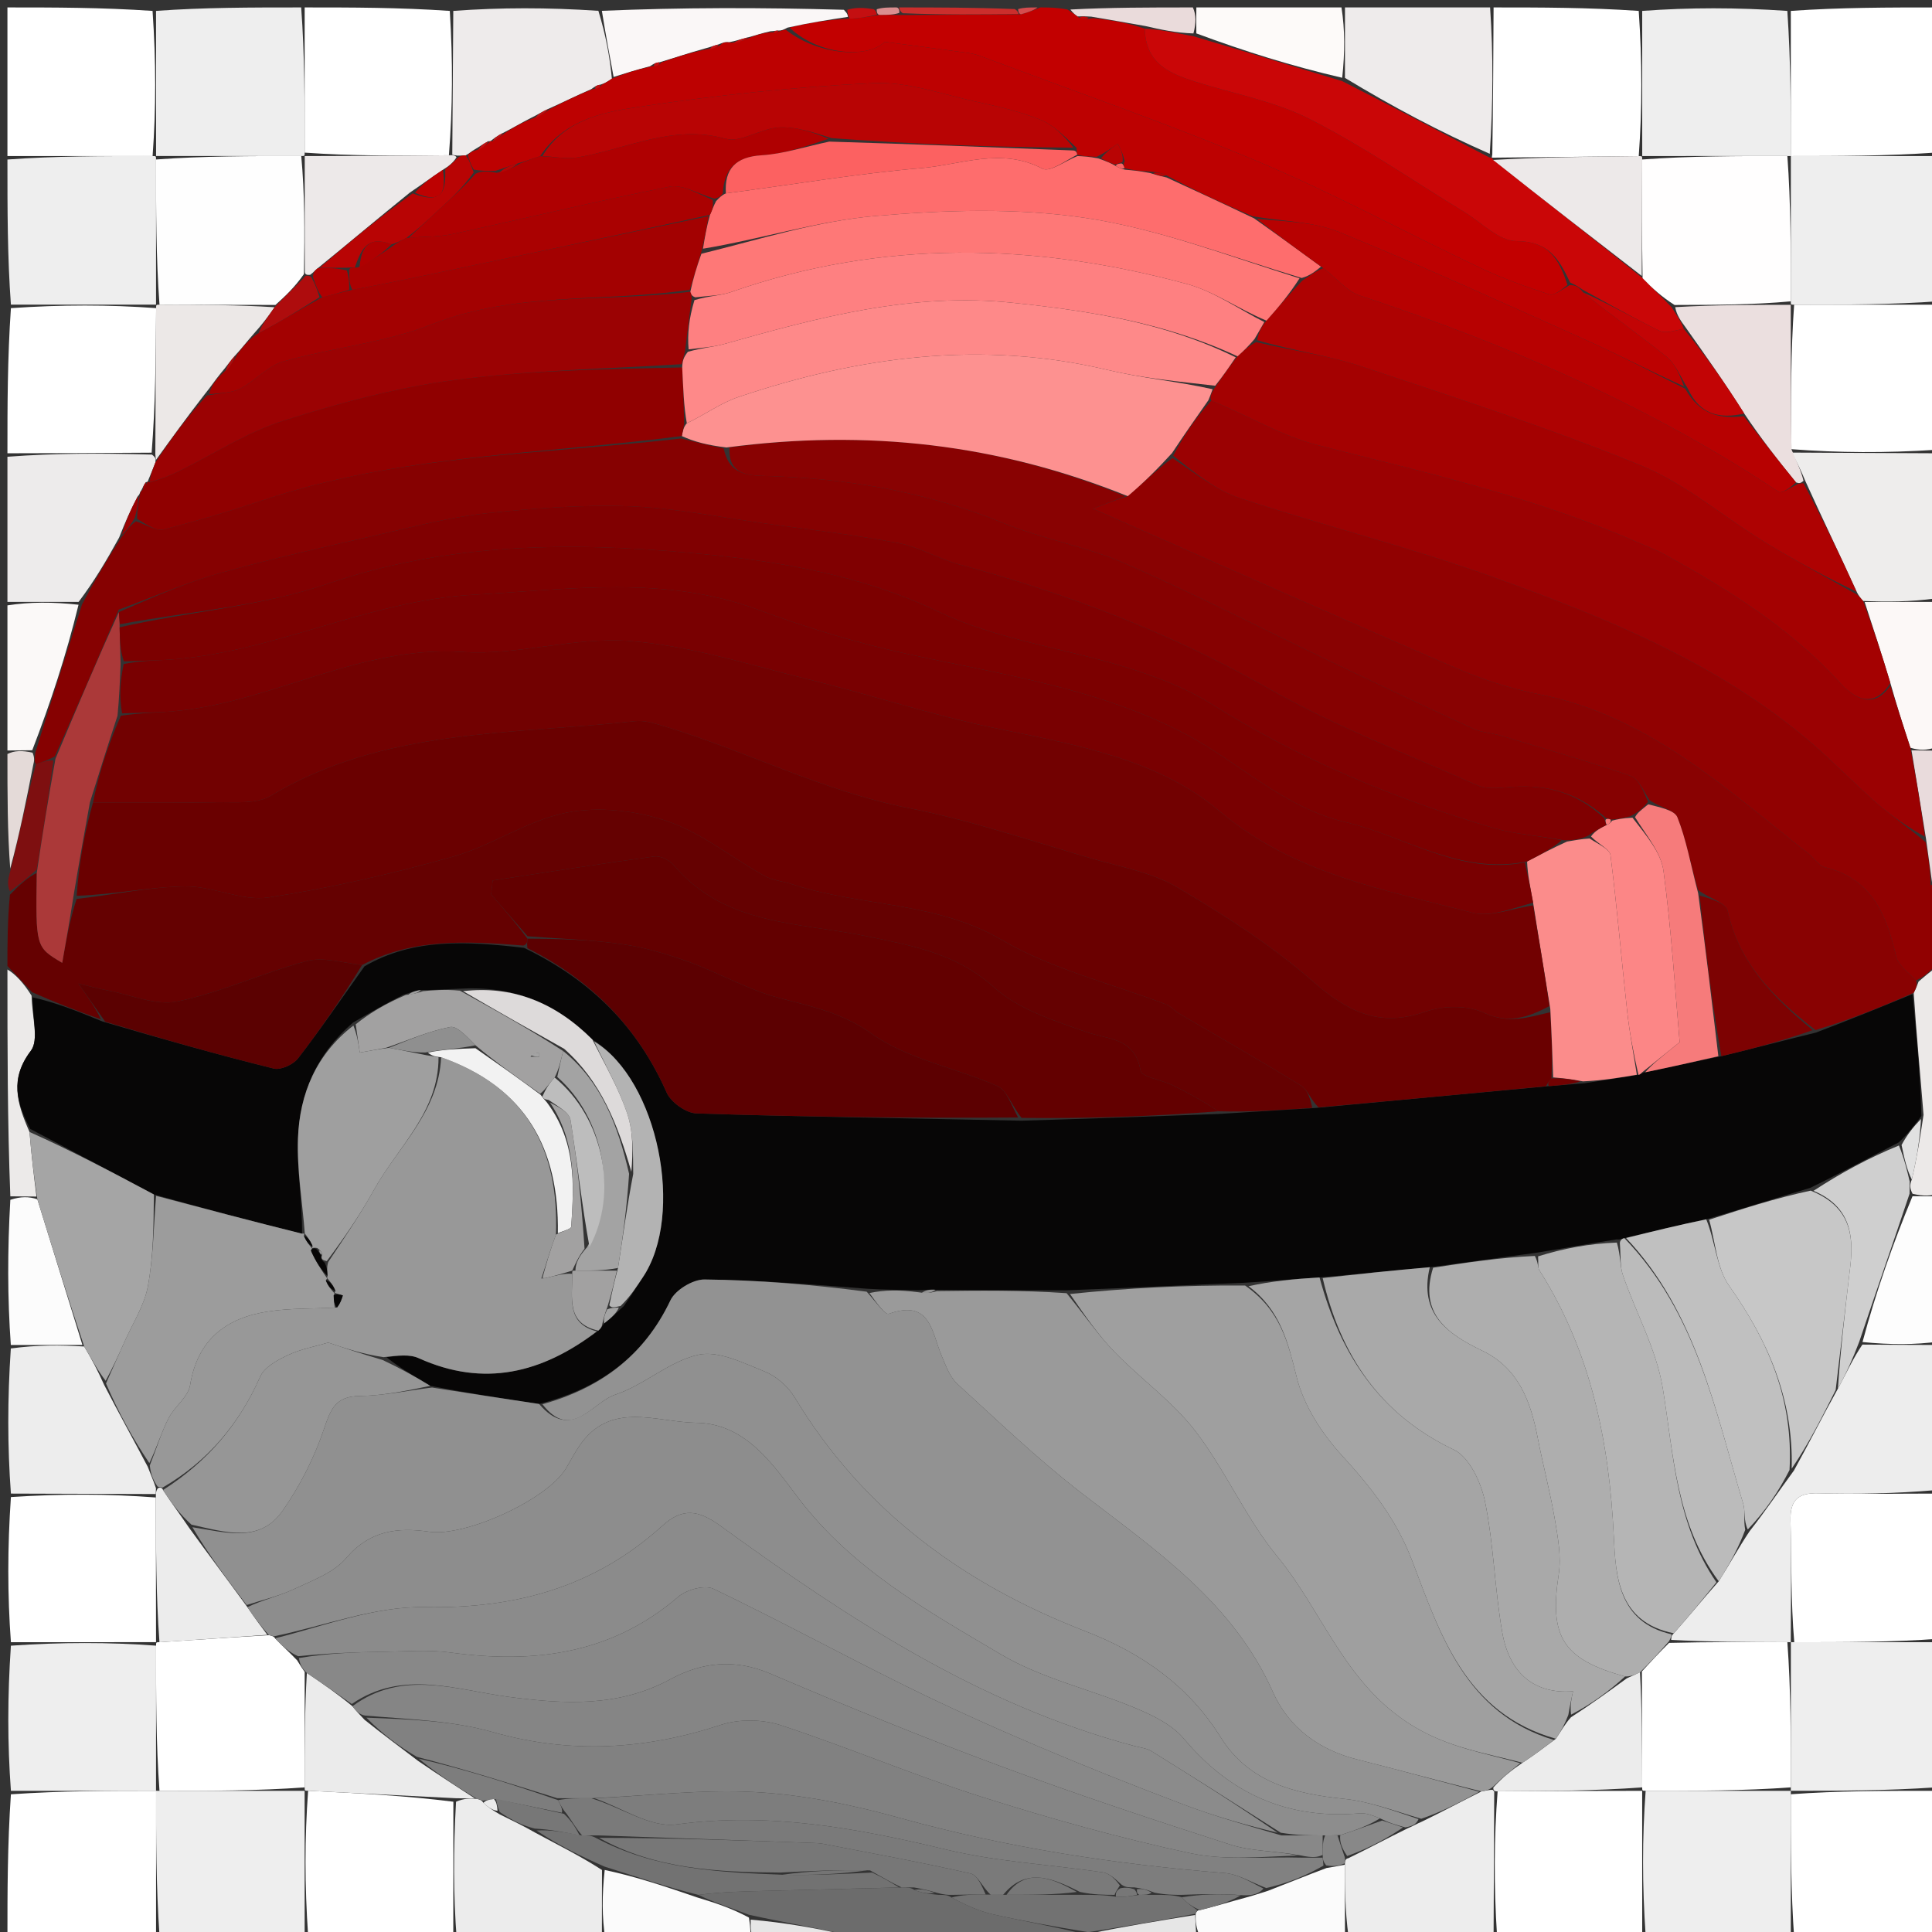 <svg version="1.1" id="Layer_1" xmlns="http://www.w3.org/2000/svg" xmlns:xlink="http://www.w3.org/1999/xlink" x="0px" y="0px"
	 width="100%" viewBox="0 0 260 260" enable-background="new 0 0 260 260" xml:space="preserve">
<rect x="0" y="0" width="260" height="260" fill="#333333" stroke="none"/>
<path fill="#650101" opacity="1" stroke="none" 
	d="
M1,130 
	C1,126.969 1,123.939 1.337,120.408 
	C2.761,118.947 3.848,117.987 4.947,117.481 
	C4.8,127.465 4.8,127.465 8.374,129.576 
	C8.888,126.668 9.39,123.82 10.31,120.98 
	C15.454,120.377 20.174,119.353 24.908,119.288 
	C28.647,119.236 32.544,121.314 36.121,120.777 
	C44.482,119.522 52.784,117.59 60.93,115.295 
	C66.183,113.816 70.959,110.404 76.245,109.361 
	C80.55,108.512 85.573,109.077 89.771,110.505 
	C94.421,112.087 98.464,115.418 102.843,117.861 
	C103.96,118.485 105.359,118.588 106.606,118.999 
	C115.835,122.046 125.9,121.27 134.817,126.495 
	C141.591,130.464 149.58,132.354 157.014,135.209 
	C157.601,135.434 158.037,136.024 158.597,136.353 
	C164.105,139.596 169.663,142.758 175.104,146.111 
	C175.993,146.659 176.38,148.025 176.594,149.092 
	C172.125,149.418 168.062,149.664 163.951,149.553 
	C161.841,148.128 159.798,147.021 157.709,146.009 
	C156.273,145.314 153.64,144.946 153.493,144.095 
	C152.716,139.599 149.199,139.948 146.128,138.867 
	C141.806,137.345 137.042,135.828 133.766,132.87 
	C128.697,128.293 122.735,127.262 116.635,125.999 
	C107.528,124.114 97.577,124.583 90.722,116.483 
	C90.138,115.793 88.898,115.147 88.068,115.259 
	C80.799,116.236 73.554,117.391 66.302,118.494 
	C66.235,119.118 66.168,119.742 66.1,120.366 
	C67.734,122.244 69.368,124.122 70.982,126.324 
	C70.935,126.862 70.909,127.076 70.425,127.245 
	C62.794,126.659 55.636,126.223 48.725,129.871 
	C46.004,129.542 43.447,128.759 41.255,129.344 
	C35.401,130.907 29.805,133.539 23.903,134.769 
	C20.972,135.381 17.59,133.869 14.419,133.274 
	C13.144,133.035 11.891,132.682 10.553,132.363 
	C11.904,134.286 12.932,135.75 13.577,137.175 
	C10.287,136.011 7.381,134.887 4.321,133.526 
	C3.111,132.192 2.055,131.096 1,130 
z"/>
<path fill="#910101" opacity="1" stroke="none" 
	d="
M261,121 
	C261,123.701 261,126.401 260.714,129.636 
	C259.684,130.81 258.94,131.449 257.862,131.931 
	C256.717,130.764 255.438,129.861 255.176,128.724 
	C253.891,123.142 251.933,118.288 245.609,116.716 
	C244.748,116.502 244.11,115.452 243.329,114.839 
	C232.193,106.1 221.73,96.281 207.066,93.426 
	C203.216,92.677 199.397,91.4 195.788,89.843 
	C179.913,82.997 164.119,75.96 147.083,68.458 
	C149.114,67.676 150.278,67.227 151.77,66.773 
	C153.94,64.936 155.782,63.106 157.784,61.637 
	C160.877,63.701 163.626,65.964 166.779,67.005 
	C178.173,70.768 189.867,73.665 201.142,77.738 
	C216.219,83.183 231.134,89.201 243.572,99.806 
	C246.679,102.455 249.513,105.423 252.593,108.105 
	C254.615,109.866 256.854,111.378 259.152,113.353 
	C259.55,115.464 259.792,117.224 259.8,119.152 
	C260.044,119.88 260.522,120.44 261,121 
z"/>
<path fill="#C20000" opacity="1" stroke="none" 
	d="
M140,1 
	C141.067,1 142.134,1 143.654,1.28 
	C144.414,1.777 144.719,1.993 145.264,2.412 
	C145.912,2.603 146.321,2.592 147.086,2.449 
	C149.661,2.71 151.88,3.104 154.055,3.86 
	C154.186,8.579 157.406,9.891 160.813,10.978 
	C165.965,12.622 171.452,13.59 176.212,16 
	C183.405,19.644 190.091,24.289 197.002,28.493 
	C199.346,29.919 201.715,32.438 204.082,32.449 
	C208.392,32.469 209.789,34.802 210.942,38.35 
	C210.081,39.036 209.129,39.828 208.504,39.623 
	C205.367,38.594 202.229,37.485 199.249,36.073 
	C189.234,31.331 179.465,26.025 169.268,21.73 
	C157.112,16.61 144.611,12.308 132.255,7.662 
	C131.644,7.432 131.006,7.225 130.362,7.135 
	C126.93,6.655 123.493,6.216 119.046,5.629 
	C117.045,7.776 110.348,7.603 106.254,3.714 
	C109.038,3.039 111.572,2.656 114.329,2.505 
	C115.704,2.484 116.855,2.232 118.377,2.001 
	C119.491,2.01 120.233,1.996 121.442,2.024 
	C126.963,2.006 132.017,1.946 137.407,1.919 
	C138.495,1.634 139.248,1.317 140,1 
z"/>
<path fill="#EDEDED" opacity="1" stroke="none" 
	d="
M261,181 
	C261,187.354 261,193.709 260.531,200.531 
	C254.949,201 249.832,201.102 244.721,200.96 
	C241.966,200.884 240.884,201.865 240.959,204.673 
	C241.103,210.114 240.997,215.561 240.997,221.003 
	C241,221 241.005,220.994 240.537,220.996 
	C235.009,220.978 229.948,220.96 224.9,220.689 
	C224.925,220.271 224.936,220.103 225.255,219.802 
	C227.371,217.425 229.179,215.181 231.299,212.805 
	C232.787,210.475 233.963,208.276 235.48,206.028 
	C237.591,203.344 239.361,200.709 241.42,197.894 
	C243.486,194.161 245.262,190.608 247.339,186.878 
	C248.488,184.777 249.338,182.852 250.633,180.948 
	C254.386,180.979 257.693,180.99 261,181 
z"/>
<path fill="#FFFFFF" opacity="1" stroke="none" 
	d="
M261,41 
	C261,47.354 261,53.709 260.532,60.532 
	C253.753,60.97 247.443,60.938 241.08,60.45 
	C241.01,53.665 240.993,47.336 241.446,41.005 
	C248.277,41.002 254.639,41.001 261,41 
z"/>
<path fill="#FFFFFF" opacity="1" stroke="none" 
	d="
M1,61 
	C1,54.646 1,48.291 1.468,41.468 
	C8.295,40.999 14.654,40.998 21.011,41.466 
	C20.962,48.248 20.914,54.562 20.407,60.918 
	C13.633,60.974 7.316,60.987 1,61 
z"/>
<path fill="#FFFFFF" opacity="1" stroke="none" 
	d="
M1,21 
	C1,14.407 1,7.815 1,1 
	C7.352,1 13.707,1 20.531,1.468 
	C21.002,8.293 21.003,14.649 20.536,21.003 
	C13.711,21.001 7.356,21 1,21 
z"/>
<path fill="#EEEEEE" opacity="1" stroke="none" 
	d="
M261,221 
	C261,227.354 261,233.709 260.532,240.532 
	C253.707,240.998 247.351,240.997 240.997,240.997 
	C241,241 241.005,241.005 241.003,240.536 
	C241.003,233.709 241.004,227.352 241.005,220.994 
	C241.005,220.994 241,221 241.466,221.001 
	C248.288,221.001 254.644,221 261,221 
z"/>
<path fill="#EEEEEE" opacity="1" stroke="none" 
	d="
M241,261 
	C234.646,261 228.291,261 221.468,260.532 
	C220.998,253.707 220.997,247.351 221.464,240.997 
	C228.29,241.001 234.648,241.003 241.005,241.005 
	C241.005,241.005 241,241 240.999,241.466 
	C240.999,248.289 241,254.644 241,261 
z"/>
<path fill="#FFFFFF" opacity="1" stroke="none" 
	d="
M220.995,240.995 
	C220.997,247.351 220.998,253.707 221,260.532 
	C214.646,261 208.291,261 201.468,260.532 
	C201.028,253.741 201.057,247.419 201.544,241.062 
	C208.337,241.02 214.671,241.012 221.002,241.002 
	C221,241 220.995,240.995 220.995,240.995 
z"/>
<path fill="#FFFFFF" opacity="1" stroke="none" 
	d="
M61,261 
	C54.646,261 48.291,261 41.469,260.532 
	C40.999,253.706 40.997,247.348 41.465,240.993 
	C48.295,241.329 54.656,241.664 61.012,242.467 
	C61.005,248.957 61.002,254.978 61,261 
z"/>
<path fill="#FFFFFF" opacity="1" stroke="none" 
	d="
M241.469,261 
	C241,254.644 240.999,248.289 240.997,241.464 
	C247.351,240.997 253.707,240.998 260.532,241 
	C261,247.593 261,254.185 261,261 
	C254.648,261 248.293,261 241.469,261 
z"/>
<path fill="#FFFFFF" opacity="1" stroke="none" 
	d="
M201,1 
	C207.354,1 213.709,1 220.532,1.468 
	C221.001,8.295 221.002,14.652 220.534,21.009 
	C213.631,21.084 207.196,21.161 200.762,21.219 
	C200.764,21.201 200.754,21.238 200.828,20.76 
	C200.935,13.854 200.968,7.427 201,1 
z"/>
<path fill="#EEEEEE" opacity="1" stroke="none" 
	d="
M221.003,21.01 
	C221.002,14.652 221.001,8.295 221,1.468 
	C227.354,1 233.709,1 240.532,1.468 
	C240.998,8.293 240.997,14.649 240.998,21.002 
	C241,21 241.005,20.995 240.536,20.997 
	C233.708,20.998 227.349,20.997 220.995,20.998 
	C220.999,20.999 221.003,21.01 221.003,21.01 
z"/>
<path fill="#FFFFFF" opacity="1" stroke="none" 
	d="
M240.995,21.005 
	C240.997,14.649 240.998,8.293 241,1.468 
	C247.593,1 254.185,1 261,1 
	C261,7.352 261,13.707 260.532,20.531 
	C253.707,21.002 247.351,21.003 240.995,21.005 
z"/>
<path fill="#EEEEEE" opacity="1" stroke="none" 
	d="
M40.996,240.991 
	C40.997,247.348 40.999,253.706 41,260.532 
	C34.646,261 28.291,261 21.468,260.532 
	C21.002,253.707 21.003,247.351 21.002,240.998 
	C21,241 20.995,241.005 21.464,241.003 
	C28.292,241.002 34.65,241.003 41.005,241.002 
	C41,241.001 40.996,240.991 40.996,240.991 
z"/>
<path fill="#FFFFFF" opacity="1" stroke="none" 
	d="
M41,1 
	C47.354,1 53.709,1 60.533,1.468 
	C60.957,8.238 60.911,14.538 60.412,20.895 
	C53.638,20.97 47.317,20.99 40.998,20.541 
	C40.999,13.715 41,7.357 41,1 
z"/>
<path fill="#FFFFFF" opacity="1" stroke="none" 
	d="
M21.005,240.995 
	C21.003,247.351 21.002,253.707 21,260.532 
	C14.407,261 7.815,261 1,261 
	C1,254.648 1,248.293 1.468,241.469 
	C8.293,240.998 14.649,240.997 21.005,240.995 
z"/>
<path fill="#EEEEEE" opacity="1" stroke="none" 
	d="
M40.532,1 
	C41,7.357 40.999,13.715 41,20.536 
	C41.001,20.999 41.01,20.997 40.541,20.998 
	C33.713,20.997 27.354,20.996 20.997,20.997 
	C21,21 21.005,21.005 21.005,21.005 
	C21.003,14.649 21.002,8.293 21,1.468 
	C27.354,1 33.709,1 40.532,1 
z"/>
<path fill="#EEEEEE" opacity="1" stroke="none" 
	d="
M240.998,21.002 
	C247.351,21.003 253.707,21.002 260.532,21 
	C261,27.354 261,33.709 261,40.532 
	C254.639,41.001 248.277,41.002 241.459,41.004 
	C241.001,41.005 240.994,41.024 240.997,40.553 
	C241.001,33.72 241.003,27.357 241.005,20.995 
	C241.005,20.995 241,21 240.998,21.002 
z"/>
<path fill="#EEEEEE" opacity="1" stroke="none" 
	d="
M21.002,240.998 
	C14.649,240.997 8.293,240.998 1.468,241 
	C1,234.646 1,228.291 1.468,221.468 
	C8.293,220.998 14.649,220.997 21.003,221.464 
	C20.999,228.29 20.997,234.648 20.995,241.005 
	C20.995,241.005 21,241 21.002,240.998 
z"/>
<path fill="#FFFFFF" opacity="1" stroke="none" 
	d="
M21.005,220.995 
	C14.649,220.997 8.293,220.998 1.468,221 
	C1,214.646 1,208.291 1.468,201.468 
	C8.278,201.02 14.619,201.041 20.974,201.524 
	C20.991,208.325 20.993,214.665 20.998,221.002 
	C21,221 21.005,220.995 21.005,220.995 
z"/>
<path fill="#EEEEEE" opacity="1" stroke="none" 
	d="
M1,21.468 
	C7.356,21 13.711,21.001 20.536,21.003 
	C21.005,21.005 21,21 20.999,21.466 
	C20.998,28.293 20.998,34.652 20.998,41.006 
	C20.999,41.001 21.012,40.998 21.012,40.998 
	C14.654,40.998 8.295,40.999 1.468,41 
	C1,34.646 1,28.291 1,21.468 
z"/>
<path fill="#FFFFFF" opacity="1" stroke="none" 
	d="
M261,220.532 
	C254.644,221 248.288,221.001 241.463,221.003 
	C240.997,215.561 241.103,210.114 240.959,204.673 
	C240.884,201.865 241.966,200.884 244.721,200.96 
	C249.832,201.102 254.949,201 260.531,201 
	C261,207.354 261,213.709 261,220.532 
z"/>
<path fill="#EDEBEB" opacity="1" stroke="none" 
	d="
M1,61.468 
	C7.316,60.987 13.633,60.974 20.446,61.177 
	C20.953,61.568 20.965,61.742 20.916,62.233 
	C20.504,63.321 20.152,64.091 19.848,64.873 
	C19.897,64.884 19.864,64.789 19.625,64.901 
	C19.293,65.338 19.2,65.663 18.963,66.087 
	C18.818,66.186 18.845,66.536 18.563,66.75 
	C17.553,68.646 16.826,70.327 16.025,72.356 
	C14.311,75.471 12.672,78.238 10.577,81.003 
	C7.08,81.001 4.04,81 1,81 
	C1,74.646 1,68.291 1,61.468 
z"/>
<path fill="#EDEDED" opacity="1" stroke="none" 
	d="
M201.086,241.097 
	C201.057,247.419 201.028,253.741 201,260.532 
	C194.646,261 188.291,261 181.47,260.544 
	C180.998,257.04 180.991,253.991 180.993,250.733 
	C181.001,250.524 181.058,250.109 181.427,250.082 
	C184.239,248.722 186.681,247.389 189.418,246.053 
	C190.167,245.75 190.62,245.449 191.436,245.106 
	C194.228,243.749 196.656,242.436 199.373,241.08 
	C200.039,240.953 200.416,240.868 200.867,240.861 
	C200.94,240.94 201.086,241.097 201.086,241.097 
z"/>
<path fill="#EDEDED" opacity="1" stroke="none" 
	d="
M20.96,201.062 
	C14.619,201.041 8.278,201.02 1.468,201 
	C1,194.646 1,188.291 1.457,181.47 
	C4.972,180.999 8.031,180.996 11.334,181.208 
	C12.375,182.953 13.173,184.482 14.015,186.369 
	C15.981,190.178 17.902,193.63 19.885,197.394 
	C20.296,198.476 20.646,199.246 20.991,200.277 
	C20.977,200.714 20.968,200.888 20.96,201.062 
z"/>
<path fill="#EEEBEB" opacity="1" stroke="none" 
	d="
M200.532,1 
	C200.968,7.427 200.935,13.854 200.485,20.699 
	C193.711,17.722 187.354,14.327 180.996,10.482 
	C180.997,7.022 180.999,4.011 181,1 
	C187.354,1 193.709,1 200.532,1 
z"/>
<path fill="#EEEBEB" opacity="1" stroke="none" 
	d="
M60.865,20.839 
	C60.911,14.538 60.957,8.238 61.001,1.468 
	C67.354,1 73.709,1 80.529,1.457 
	C81.522,4.728 82.049,7.541 82.344,10.585 
	C81.729,11.019 81.346,11.223 80.746,11.409 
	C80.229,11.482 80.026,11.675 79.562,12 
	C77.48,12.905 75.759,13.78 73.762,14.662 
	C72.886,15.07 72.287,15.47 71.379,15.908 
	C70.034,16.592 68.998,17.24 67.664,17.904 
	C66.91,18.28 66.454,18.639 65.999,18.999 
	C66,19 65.998,18.998 65.716,19.003 
	C65.005,19.364 64.577,19.719 63.886,20.106 
	C63.398,20.39 63.171,20.643 62.662,20.906 
	C62.191,20.929 62.003,20.944 61.576,20.943 
	C61.337,20.928 60.865,20.839 60.865,20.839 
z"/>
<path fill="#EEEDEC" opacity="1" stroke="none" 
	d="
M241.133,60.907 
	C247.443,60.938 253.753,60.97 260.532,61.001 
	C261,67.354 261,73.709 260.544,80.529 
	C257.038,81.002 253.987,81.008 250.73,80.879 
	C250.361,80.45 250.147,80.202 249.863,79.642 
	C247.552,74.551 245.258,69.819 242.962,64.752 
	C242.351,63.247 241.742,62.077 241.133,60.907 
z"/>
<path fill="#ECECEC" opacity="1" stroke="none" 
	d="
M61.468,261 
	C61.002,254.978 61.005,248.957 61.373,242.468 
	C62.462,242.009 63.184,242.018 64.186,242.081 
	C64.645,242.201 64.824,242.266 65.061,242.616 
	C65.737,243.27 66.354,243.64 67.266,244.176 
	C68.974,245.019 70.387,245.695 72.028,246.632 
	C75.177,248.334 78.099,249.775 81.014,251.656 
	C81.006,255.064 81.003,258.032 81,261 
	C74.646,261 68.291,261 61.468,261 
z"/>
<path fill="#6C6C6C" opacity="1" stroke="none" 
	d="
M137,261 
	C133.307,261 129.614,261 125.282,260.745 
	C123.762,260.66 122.881,260.83 122,261 
	C119.958,261 117.917,261 115.301,260.643 
	C110.158,259.508 105.59,258.731 100.789,257.681 
	C98.314,256.722 96.071,256.037 93.991,255.006 
	C97.078,254.597 100.004,254.54 102.929,254.467 
	C108.953,254.317 114.977,254.159 121.333,254.004 
	C122.109,254.004 122.552,254.004 123.041,254.329 
	C124.058,254.769 125.029,254.885 126.333,255.002 
	C127.111,255.003 127.555,255.003 128.059,255.364 
	C129.952,256.368 131.743,257.193 133.624,257.617 
	C137.74,258.545 141.901,259.27 146.021,260.308 
	C146,260.538 146,261 146,261 
	C144.286,261 142.571,261 140.252,260.743 
	C138.764,260.657 137.882,260.828 137,261 
z"/>
<path fill="#FAF7F7" opacity="1" stroke="none" 
	d="
M82.576,10.354 
	C82.049,7.541 81.522,4.728 80.997,1.457 
	C91.688,1 102.375,1 113.564,1.318 
	C114.079,1.848 114.092,2.061 114.106,2.273 
	C111.572,2.656 109.038,3.039 105.995,3.713 
	C105.323,4.06 105.159,4.115 104.745,4.113 
	C104.334,4.122 104.176,4.187 103.687,4.205 
	C102.574,4.445 101.79,4.733 100.65,5.031 
	C99.647,5.281 99,5.519 98.117,5.679 
	C97.528,5.614 97.235,5.753 96.676,5.988 
	C95.973,6.154 95.597,6.349 94.86,6.525 
	C92.654,7.139 90.809,7.774 88.734,8.386 
	C88.173,8.427 87.939,8.613 87.459,8.923 
	C85.601,9.402 84.089,9.878 82.576,10.354 
z"/>
<path fill="#FDFDFD" opacity="1" stroke="none" 
	d="
M261,180.532 
	C257.693,180.99 254.386,180.979 250.649,180.605 
	C252.471,173.82 254.723,167.399 257.377,160.983 
	C258.853,160.991 259.927,160.996 261,161 
	C261,167.354 261,173.709 261,180.532 
z"/>
<path fill="#FCF8F7" opacity="1" stroke="none" 
	d="
M250.937,81.015 
	C253.987,81.008 257.038,81.002 260.544,80.998 
	C261,87.354 261,93.709 260.624,100.546 
	C259.245,101.01 258.242,100.99 257.09,100.622 
	C256.096,97.6 255.25,94.926 254.393,91.899 
	C253.233,88.037 252.085,84.526 250.937,81.015 
z"/>
<path fill="#FCFCFC" opacity="1" stroke="none" 
	d="
M11.09,180.993 
	C8.031,180.996 4.972,180.999 1.457,181.001 
	C1,174.646 1,168.291 1.391,161.466 
	C2.825,161.005 3.867,161.015 5.028,161.392 
	C7.127,168.17 9.109,174.581 11.09,180.993 
z"/>
<path fill="#FBF9F8" opacity="1" stroke="none" 
	d="
M1,81.468 
	C4.04,81 7.08,81.001 10.569,81.383 
	C8.915,88.162 6.813,94.56 4.34,100.965 
	C2.979,100.982 1.99,100.991 1,101 
	C1,94.646 1,88.291 1,81.468 
z"/>
<path fill="#FBFBFB" opacity="1" stroke="none" 
	d="
M180.984,250.942 
	C180.991,253.991 180.998,257.04 181.002,260.544 
	C174.646,261 168.291,261 161.46,260.588 
	C160.934,259.352 160.885,258.529 160.904,257.539 
	C160.971,257.373 161.105,257.039 161.464,257.061 
	C163.626,256.524 165.428,255.965 167.55,255.396 
	C168.663,255.102 169.456,254.818 170.618,254.464 
	C173.376,253.403 175.765,252.412 178.513,251.391 
	C179.576,251.222 180.28,251.082 180.984,250.942 
z"/>
<path fill="#FDFAF9" opacity="1" stroke="none" 
	d="
M180.532,1 
	C180.999,4.011 180.997,7.022 180.628,10.467 
	C173.847,8.895 167.435,6.889 160.999,4.494 
	C160.983,3.071 160.992,2.036 161,1 
	C167.354,1 173.709,1 180.532,1 
z"/>
<path fill="#FBFBFB" opacity="1" stroke="none" 
	d="
M93.828,255.351 
	C96.071,256.037 98.314,256.722 100.789,258.061 
	C101.015,259.477 101.007,260.239 101,261 
	C94.646,261 88.291,261 81.468,261 
	C81.003,258.032 81.006,255.064 81.379,251.652 
	C85.776,252.588 89.802,253.97 93.828,255.351 
z"/>
<path fill="#ECEAE9" opacity="1" stroke="none" 
	d="
M4.91,161.026 
	C3.867,161.015 2.825,161.005 1.391,160.997 
	C1,150.979 1,140.958 1,130.469 
	C2.055,131.096 3.111,132.192 4.246,133.984 
	C4.329,136.966 5.256,139.954 4.156,141.404 
	C1.292,145.181 2.251,148.409 3.973,152.337 
	C4.228,155.512 4.569,158.269 4.91,161.026 
z"/>
<path fill="#ECE9E8" opacity="1" stroke="none" 
	d="
M261,160.531 
	C259.927,160.996 258.853,160.991 257.382,160.653 
	C256.988,159.88 256.992,159.44 257.283,158.735 
	C257.981,155.792 258.393,153.115 258.861,150.033 
	C258.404,144.344 257.89,139.062 257.541,133.606 
	C257.869,132.984 258.033,132.536 258.197,132.089 
	C258.94,131.449 259.684,130.81 260.714,130.085 
	C261,140.021 261,150.042 261,160.531 
z"/>
<path fill="#7E0F10" opacity="1" stroke="none" 
	d="
M4.935,117.027 
	C3.848,117.987 2.761,118.947 1.337,119.953 
	C1,119.25 1,118.5 1.375,117.27 
	C2.662,112.154 3.574,107.517 4.828,102.833 
	C5.811,102.532 6.454,102.28 7.188,102.355 
	C6.498,107.464 5.716,112.246 4.935,117.027 
z"/>
<path fill="#E9DBDC" opacity="1" stroke="none" 
	d="
M257.239,100.97 
	C258.242,100.99 259.245,101.01 260.624,101.015 
	C261,106.688 261,112.376 260.759,118.533 
	C260.517,119.003 260.035,118.985 260.035,118.985 
	C259.792,117.224 259.55,115.464 259.205,112.948 
	C258.481,108.452 257.86,104.711 257.239,100.97 
z"/>
<path fill="#EADBDB" opacity="1" stroke="none" 
	d="
M160.532,1 
	C160.992,2.036 160.983,3.071 160.606,4.499 
	C158.19,4.426 156.145,3.962 154.099,3.497 
	C151.88,3.104 149.661,2.71 146.852,2.239 
	C145.849,2.178 145.437,2.193 145.025,2.209 
	C144.719,1.993 144.414,1.777 144.054,1.28 
	C149.355,1 154.71,1 160.532,1 
z"/>
<path fill="#E4DAD8" opacity="1" stroke="none" 
	d="
M4.486,102.881 
	C3.574,107.517 2.662,112.154 1.375,116.895 
	C1,111.978 1,106.956 1,101.467 
	C1.99,100.991 2.979,100.982 4.382,101.291 
	C4.692,102.032 4.589,102.457 4.486,102.881 
z"/>
<path fill="#E6E6E6" opacity="1" stroke="none" 
	d="
M160.837,257.705 
	C160.885,258.529 160.934,259.352 160.991,260.588 
	C156.311,261 151.621,261 146.466,261 
	C146,261 146,260.538 146.424,260.252 
	C151.511,259.213 156.174,258.459 160.837,257.705 
z"/>
<path fill="#E6E6E6" opacity="1" stroke="none" 
	d="
M101.465,261 
	C101.007,260.239 101.015,259.477 101.022,258.335 
	C105.59,258.731 110.158,259.508 114.864,260.643 
	C110.643,261 106.286,261 101.465,261 
z"/>
<path fill="#CB2E2C" opacity="1" stroke="none" 
	d="
M137.071,1.887 
	C132.017,1.946 126.963,2.006 121.482,1.779 
	C121.055,1.493 121,1 121,1 
	C126.022,1 131.044,1 136.546,1.222 
	C137.026,1.444 137.071,1.887 137.071,1.887 
z"/>
<path fill="#C40F11" opacity="1" stroke="none" 
	d="
M114.329,2.505 
	C114.092,2.061 114.079,1.848 114.033,1.318 
	C115.067,1 116.133,1 117.588,1.245 
	C117.975,1.49 118.006,1.98 118.006,1.98 
	C116.855,2.232 115.704,2.484 114.329,2.505 
z"/>
<path fill="#9B0102" opacity="1" stroke="none" 
	d="
M259.8,119.152 
	C260.035,118.985 260.517,119.003 260.759,119.001 
	C261,119.444 261,119.889 261,120.667 
	C260.522,120.44 260.044,119.88 259.8,119.152 
z"/>
<path fill="#7A7A7A" opacity="1" stroke="none" 
	d="
M137.375,261 
	C137.882,260.828 138.764,260.657 139.823,260.743 
	C139.25,261 138.5,261 137.375,261 
z"/>
<path fill="#D54C4E" opacity="1" stroke="none" 
	d="
M137.407,1.919 
	C137.071,1.887 137.026,1.444 137.013,1.222 
	C137.75,1 138.5,1 139.625,1 
	C139.248,1.317 138.495,1.634 137.407,1.919 
z"/>
<path fill="#7A7A7A" opacity="1" stroke="none" 
	d="
M122.375,261 
	C122.881,260.83 123.762,260.66 124.822,260.745 
	C124.25,261 123.5,261 122.375,261 
z"/>
<path fill="#DA8E8F" opacity="1" stroke="none" 
	d="
M118.377,2.001 
	C118.006,1.98 117.975,1.49 117.988,1.245 
	C118.75,1 119.5,1 120.625,1 
	C121,1 121.055,1.493 121.015,1.738 
	C120.233,1.996 119.491,2.01 118.377,2.001 
z"/>
<path fill="#070606" opacity="1" stroke="none" 
	d="
M257.376,133.78 
	C257.89,139.062 258.404,144.344 258.575,150.176 
	C257.443,151.711 256.654,152.695 255.514,153.746 
	C251.439,155.837 247.714,157.863 243.607,159.86 
	C238.819,161.27 234.413,162.709 229.62,164.09 
	C225.765,164.89 222.296,165.747 218.604,166.627 
	C218.381,166.65 217.992,166.875 217.588,166.787 
	C213.783,167.359 210.383,168.018 206.55,168.62 
	C201.699,169.244 197.28,169.925 192.416,170.534 
	C187.313,170.973 182.656,171.484 177.575,171.91 
	C174.092,172.123 171.034,172.421 167.516,172.626 
	C159.366,172.939 151.677,173.345 143.53,173.643 
	C137.413,173.607 131.752,173.679 125.911,173.575 
	C125.118,173.509 124.507,173.618 123.47,173.635 
	C121.02,173.564 118.995,173.587 116.599,173.428 
	C109.087,172.846 101.948,172.262 94.803,172.187 
	C93.244,172.17 90.888,173.598 90.226,174.991 
	C86.669,182.485 80.768,186.814 72.549,188.939 
	C67.443,188.177 62.788,187.452 57.902,186.496 
	C55.742,185.186 53.811,184.107 52.015,182.652 
	C53.555,182.424 55.118,182.223 56.339,182.775 
	C65.153,186.763 72.988,184.762 80.521,179.072 
	C80.912,178.732 81.024,178.459 81.319,178.087 
	C82.297,177.334 83.012,176.646 83.96,175.751 
	C84.953,174.34 85.683,173.116 86.48,171.937 
	C92.233,163.429 88.519,145.295 79.72,139.897 
	C74.666,134.84 68.888,132.614 61.653,133.066 
	C59.787,133.126 58.35,133.257 56.626,133.234 
	C55.769,133.343 55.198,133.606 54.289,133.87 
	C51.91,135.058 49.871,136.245 47.519,137.602 
	C42.569,141.861 40.319,147.193 40.1,153.183 
	C39.944,157.453 40.698,161.756 40.645,166.034 
	C33.832,164.327 27.419,162.629 20.706,160.743 
	C14.956,157.676 9.507,154.798 4.059,151.92 
	C2.251,148.409 1.292,145.181 4.156,141.404 
	C5.256,139.954 4.329,136.966 4.401,134.221 
	C7.381,134.887 10.287,136.011 13.776,137.462 
	C21.843,139.826 29.308,141.939 36.835,143.803 
	C37.782,144.037 39.461,143.271 40.108,142.434 
	C43.221,138.403 46.095,134.189 49.054,130.041 
	C55.636,126.223 62.794,126.659 70.524,127.557 
	C79.668,131.968 85.849,138.293 89.711,147.026 
	C90.291,148.339 92.32,149.793 93.723,149.838 
	C108.15,150.307 122.586,150.498 137.481,150.817 
	C146.628,150.549 155.313,150.23 163.999,149.911 
	C168.062,149.664 172.125,149.418 177.054,149.103 
	C187.966,148.085 198.012,147.133 208.466,146.167 
	C210.206,146.031 211.539,145.909 213.252,145.777 
	C215.847,145.388 218.063,145.01 220.493,144.64 
	C220.707,144.649 220.981,144.319 221.406,144.303 
	C224.97,143.571 228.109,142.856 231.649,142.14 
	C236.034,141.083 240.018,140.025 244.381,138.961 
	C248.965,137.23 253.171,135.505 257.376,133.78 
z"/>
<path fill="#6A0000" opacity="1" stroke="none" 
	d="
M208.059,146.182 
	C198.012,147.133 187.966,148.085 177.459,149.024 
	C176.38,148.025 175.993,146.659 175.104,146.111 
	C169.663,142.758 164.105,139.596 158.597,136.353 
	C158.037,136.024 157.601,135.434 157.014,135.209 
	C149.58,132.354 141.591,130.464 134.817,126.495 
	C125.9,121.27 115.835,122.046 106.606,118.999 
	C105.359,118.588 103.96,118.485 102.843,117.861 
	C98.464,115.418 94.421,112.087 89.771,110.505 
	C85.573,109.077 80.55,108.512 76.245,109.361 
	C70.959,110.404 66.183,113.816 60.93,115.295 
	C52.784,117.59 44.482,119.522 36.121,120.777 
	C32.544,121.314 28.647,119.236 24.908,119.288 
	C20.174,119.353 15.454,120.377 10.317,120.552 
	C10.635,116.079 11.364,112.042 12.516,108.004 
	C18.343,107.999 23.747,108.075 29.148,107.96 
	C31.602,107.908 34.508,108.246 36.426,107.098 
	C51.644,97.985 68.832,98.885 85.477,97.05 
	C86.726,96.912 88.088,97.352 89.337,97.727 
	C100.429,101.053 110.773,106.489 122.288,108.751 
	C130.648,110.393 138.787,113.185 146.996,115.561 
	C150.855,116.677 155.011,117.404 158.393,119.394 
	C164.759,123.139 171.09,127.184 176.627,132.028 
	C181.328,136.141 185.605,138.332 191.855,136.145 
	C194.216,135.319 197.502,135.268 199.701,136.291 
	C203.008,137.83 205.617,136.919 208.606,136.225 
	C208.824,139.405 208.922,142.199 208.784,145.121 
	C208.385,145.56 208.222,145.871 208.059,146.182 
z"/>
<path fill="#630000" opacity="1" stroke="none" 
	d="
M163.951,149.553 
	C155.313,150.23 146.628,150.549 137.474,150.439 
	C136.092,148.688 135.469,146.708 134.216,146.156 
	C128.619,143.69 122.177,142.571 117.337,139.137 
	C113.271,136.253 109.188,135.451 104.778,134.283 
	C100.61,133.178 96.76,130.926 92.673,129.445 
	C89.791,128.4 86.79,127.509 83.766,127.07 
	C79.548,126.459 75.26,126.334 71.001,126 
	C69.368,124.122 67.734,122.244 66.1,120.366 
	C66.168,119.742 66.235,119.118 66.302,118.494 
	C73.554,117.391 80.799,116.236 88.068,115.259 
	C88.898,115.147 90.138,115.793 90.722,116.483 
	C97.577,124.583 107.528,124.114 116.635,125.999 
	C122.735,127.262 128.697,128.293 133.766,132.87 
	C137.042,135.828 141.806,137.345 146.128,138.867 
	C149.199,139.948 152.716,139.599 153.493,144.095 
	C153.64,144.946 156.273,145.314 157.709,146.009 
	C159.798,147.021 161.841,148.128 163.951,149.553 
z"/>
<path fill="#5C0001" opacity="1" stroke="none" 
	d="
M70.982,126.324 
	C75.26,126.334 79.548,126.459 83.766,127.07 
	C86.79,127.509 89.791,128.4 92.673,129.445 
	C96.76,130.926 100.61,133.178 104.778,134.283 
	C109.188,135.451 113.271,136.253 117.337,139.137 
	C122.177,142.571 128.619,143.69 134.216,146.156 
	C135.469,146.708 136.092,148.688 137.012,150.388 
	C122.586,150.498 108.15,150.307 93.723,149.838 
	C92.32,149.793 90.291,148.339 89.711,147.026 
	C85.849,138.293 79.668,131.968 70.981,127.602 
	C70.909,127.076 70.935,126.862 70.982,126.324 
z"/>
<path fill="#5B0101" opacity="1" stroke="none" 
	d="
M48.725,129.871 
	C46.095,134.189 43.221,138.403 40.108,142.434 
	C39.461,143.271 37.782,144.037 36.835,143.803 
	C29.308,141.939 21.843,139.826 14.16,137.501 
	C12.932,135.75 11.904,134.286 10.553,132.363 
	C11.891,132.682 13.144,133.035 14.419,133.274 
	C17.59,133.869 20.972,135.381 23.903,134.769 
	C29.805,133.539 35.401,130.907 41.255,129.344 
	C43.447,128.759 46.004,129.542 48.725,129.871 
z"/>
<path fill="#AB3939" opacity="1" stroke="none" 
	d="
M12.093,108.006 
	C11.364,112.042 10.635,116.079 9.899,120.544 
	C9.39,123.82 8.888,126.668 8.374,129.576 
	C4.8,127.465 4.8,127.465 4.947,117.481 
	C5.716,112.246 6.498,107.464 7.464,102.114 
	C10.423,95.045 13.197,88.545 15.993,82.372 
	C16.055,83.134 16.094,83.57 16.097,84.421 
	C16.125,86.228 16.191,87.618 16.229,89.366 
	C16.127,91.815 16.052,93.907 15.814,96.32 
	C14.464,100.429 13.278,104.217 12.093,108.006 
z"/>
<path fill="#890202" opacity="1" stroke="none" 
	d="
M257.541,133.606 
	C253.171,135.505 248.965,137.23 244.328,138.622 
	C238.538,134.174 234.01,129.537 232.493,122.541 
	C232.267,121.501 230.025,120.898 228.519,119.775 
	C227.507,116.284 226.941,113.01 225.736,109.991 
	C225.337,108.991 223.293,108.647 221.962,107.646 
	C221.1,106.299 220.463,104.763 219.422,104.407 
	C213.68,102.447 207.843,100.761 202.029,99.014 
	C200.775,98.637 199.39,98.59 198.222,98.053 
	C191.783,95.091 185.381,92.048 178.988,88.989 
	C169.796,84.59 160.731,79.904 151.399,75.828 
	C146.141,73.531 140.319,72.549 134.994,70.38 
	C124.575,66.135 113.746,64.324 102.606,64.043 
	C99.909,63.975 98.016,63.388 98.167,60.216 
	C116.753,57.717 134.412,59.763 151.443,66.779 
	C150.278,67.227 149.114,67.676 147.083,68.458 
	C164.119,75.96 179.913,82.997 195.788,89.843 
	C199.397,91.4 203.216,92.677 207.066,93.426 
	C221.73,96.281 232.193,106.1 243.329,114.839 
	C244.11,115.452 244.748,116.502 245.609,116.716 
	C251.933,118.288 253.891,123.142 255.176,128.724 
	C255.438,129.861 256.717,130.764 257.862,131.931 
	C258.033,132.536 257.869,132.984 257.541,133.606 
z"/>
<path fill="#9B0102" opacity="1" stroke="none" 
	d="
M257.09,100.622 
	C257.86,104.711 258.481,108.452 259.05,112.597 
	C256.854,111.378 254.615,109.866 252.593,108.105 
	C249.513,105.423 246.679,102.455 243.572,99.806 
	C231.134,89.201 216.219,83.183 201.142,77.738 
	C189.867,73.665 178.173,70.768 166.779,67.005 
	C163.626,65.964 160.877,63.701 157.886,61.335 
	C159.426,58.402 161.022,56.133 163.02,53.904 
	C168.051,55.975 172.508,58.683 177.34,59.907 
	C191.873,63.588 206.487,66.907 220.294,72.948 
	C221.502,73.476 222.754,73.928 223.906,74.561 
	C232.6,79.335 240.947,84.531 247.73,91.997 
	C249.31,93.736 252.061,95.705 254.404,92.251 
	C255.25,94.926 256.096,97.6 257.09,100.622 
z"/>
<path fill="#FD9190" opacity="1" stroke="none" 
	d="
M162.618,53.864 
	C161.022,56.133 159.426,58.402 157.727,60.973 
	C155.782,63.106 153.94,64.936 151.77,66.773 
	C134.412,59.763 116.753,57.717 97.762,60.22 
	C95.214,59.906 93.439,59.458 91.753,58.679 
	C91.92,57.9 91.998,57.451 92.43,56.962 
	C94.963,55.744 97.025,54.22 99.338,53.441 
	C115.599,47.963 132.107,45.748 149.116,49.798 
	C153.753,50.902 158.55,51.333 163.191,52.381 
	C162.945,53.081 162.781,53.472 162.618,53.864 
z"/>
<path fill="#BD0101" opacity="1" stroke="none" 
	d="
M101.005,5.02 
	C101.79,4.733 102.574,4.445 103.786,4.344 
	C104.474,4.411 104.735,4.291 104.996,4.17 
	C105.159,4.115 105.323,4.06 105.745,4.005 
	C110.348,7.603 117.045,7.776 119.046,5.629 
	C123.493,6.216 126.93,6.655 130.362,7.135 
	C131.006,7.225 131.644,7.432 132.255,7.662 
	C144.611,12.308 157.112,16.61 169.268,21.73 
	C179.465,26.025 189.234,31.331 199.249,36.073 
	C202.229,37.485 205.367,38.594 208.504,39.623 
	C209.129,39.828 210.081,39.036 211.24,38.371 
	C212.067,38.358 212.537,38.677 213.041,39.344 
	C216.832,42.449 220.675,45.098 224.297,48.021 
	C225.491,48.985 226.115,50.654 226.623,51.995 
	C221.947,49.892 217.701,47.675 213.338,45.719 
	C202.325,40.781 191.34,35.762 180.165,31.212 
	C176.71,29.806 172.682,29.809 168.557,29.104 
	C164.464,27.323 160.73,25.604 156.959,23.597 
	C156.27,23.234 155.617,23.158 154.608,23.077 
	C153.308,22.995 152.364,22.918 151.338,22.623 
	C151.256,22.406 151.13,21.961 151.35,21.761 
	C151.188,20.82 150.807,20.078 150.425,19.336 
	C149.604,19.924 148.783,20.512 147.591,21.102 
	C146.48,21.07 145.74,21.035 144.968,20.821 
	C144.937,20.642 144.879,20.282 144.883,19.899 
	C143.269,18.353 141.794,16.832 139.998,16.108 
	C137.27,15.009 134.347,14.338 131.457,13.711 
	C126.844,12.71 122.148,10.969 117.564,11.187 
	C106.907,11.691 96.245,12.834 85.691,14.424 
	C81.007,15.13 75.87,16.209 72.681,21.023 
	C71.574,21.365 70.785,21.682 69.66,22.001 
	C68.549,22.334 67.775,22.664 66.627,22.998 
	C65.503,23.002 64.754,23.003 63.752,22.824 
	C63.314,22.062 63.129,21.479 62.945,20.897 
	C63.171,20.643 63.398,20.39 64.122,20.199 
	C65.08,19.84 65.539,19.419 65.998,18.998 
	C65.998,18.998 66,19 66.307,18.992 
	C67.064,18.619 67.513,18.253 67.963,17.887 
	C68.998,17.24 70.034,16.592 71.677,15.943 
	C72.869,15.512 73.454,15.083 74.039,14.655 
	C75.759,13.78 77.48,12.905 79.77,11.988 
	C80.625,11.867 80.833,11.694 80.962,11.426 
	C81.346,11.223 81.729,11.019 82.344,10.585 
	C84.089,9.878 85.601,9.402 87.685,8.928 
	C88.573,8.867 88.809,8.693 88.964,8.408 
	C90.809,7.774 92.654,7.139 95.194,6.61 
	C96.259,6.483 96.63,6.251 97.001,6.018 
	C97.235,5.753 97.528,5.614 98.487,5.746 
	C99.731,5.601 100.368,5.31 101.005,5.02 
z"/>
<path fill="#CA0607" opacity="1" stroke="none" 
	d="
M213.006,38.996 
	C212.537,38.677 212.067,38.358 211.3,38.018 
	C209.789,34.802 208.392,32.469 204.082,32.449 
	C201.715,32.438 199.346,29.919 197.002,28.493 
	C190.091,24.289 183.405,19.644 176.212,16 
	C171.452,13.59 165.965,12.622 160.813,10.978 
	C157.406,9.891 154.186,8.579 154.055,3.86 
	C156.145,3.962 158.19,4.426 160.63,4.886 
	C167.435,6.889 173.847,8.895 180.628,10.917 
	C187.354,14.327 193.711,17.722 200.411,21.177 
	C200.754,21.238 200.764,21.201 200.941,21.506 
	C207.725,26.919 214.333,32.027 221.049,37.431 
	C222.399,38.838 223.639,39.951 224.966,41.354 
	C225.645,42.443 226.238,43.242 226.589,44.24 
	C225.342,44.493 224.153,44.924 223.364,44.538 
	C219.849,42.818 216.448,40.865 213.006,38.996 
z"/>
<path fill="#C40606" opacity="1" stroke="none" 
	d="
M145.264,2.412 
	C145.437,2.193 145.849,2.178 146.495,2.372 
	C146.321,2.592 145.912,2.603 145.264,2.412 
z"/>
<path fill="#AEAEAE" opacity="1" stroke="none" 
	d="
M192.862,170.606 
	C197.28,169.925 201.699,169.244 206.558,169.018 
	C207.046,169.969 206.928,170.57 207.166,170.945 
	C214.1,181.899 216.568,194 217.18,206.795 
	C217.435,212.1 217.757,218.302 224.948,219.936 
	C224.936,220.103 224.925,220.271 224.628,220.842 
	C223.215,222.475 222.087,223.705 220.701,225.051 
	C219.939,225.398 219.434,225.629 218.691,225.615 
	C210.301,223.307 208.477,220.269 209.763,211.896 
	C210.128,209.525 209.669,206.967 209.259,204.551 
	C208.624,200.814 207.645,197.137 206.922,193.414 
	C205.972,188.527 204.33,184.104 199.472,181.766 
	C194.763,179.501 190.918,176.784 192.862,170.606 
z"/>
<path fill="#B5B5B5" opacity="1" stroke="none" 
	d="
M225.255,219.802 
	C217.757,218.302 217.435,212.1 217.18,206.795 
	C216.568,194 214.1,181.899 207.166,170.945 
	C206.928,170.57 207.046,169.969 206.99,169.075 
	C210.383,168.018 213.783,167.359 217.59,167.219 
	C218.122,169.044 217.999,170.435 218.415,171.639 
	C220.176,176.728 222.926,181.628 223.775,186.847 
	C225.241,195.86 225.56,205.06 230.987,212.937 
	C229.179,215.181 227.371,217.425 225.255,219.802 
z"/>
<path fill="#C7C7C7" opacity="1" stroke="none" 
	d="
M230.007,164.147 
	C234.413,162.709 238.819,161.27 243.671,160.229 
	C248.929,162.319 249.516,166.109 249,170.451 
	C248.344,175.985 247.692,181.52 247.039,187.055 
	C245.262,190.608 243.486,194.161 241.116,197.646 
	C241.361,188.294 237.957,180.477 232.702,173.037 
	C231.007,170.637 230.862,167.142 230.007,164.147 
z"/>
<path fill="#FFFFFF" opacity="1" stroke="none" 
	d="
M220.958,224.935 
	C222.087,223.705 223.215,222.475 224.615,221.093 
	C229.948,220.96 235.009,220.978 240.537,220.996 
	C241.004,227.352 241.003,233.709 241.003,240.536 
	C234.648,241.003 228.29,241.001 221.464,240.997 
	C220.995,240.995 221,241 220.999,240.535 
	C220.985,235.025 220.972,229.98 220.958,224.935 
z"/>
<path fill="#C0C0C0" opacity="1" stroke="none" 
	d="
M229.62,164.09 
	C230.862,167.142 231.007,170.637 232.702,173.037 
	C237.957,180.477 241.361,188.294 240.827,197.826 
	C239.361,200.709 237.591,203.344 235.206,205.83 
	C234.607,204.574 234.9,203.385 234.596,202.375 
	C230.819,189.804 228.312,176.66 218.828,166.603 
	C222.296,165.747 225.765,164.89 229.62,164.09 
z"/>
<path fill="#BBBBBB" opacity="1" stroke="none" 
	d="
M218.604,166.627 
	C228.312,176.66 230.819,189.804 234.596,202.375 
	C234.9,203.385 234.607,204.574 234.865,205.879 
	C233.963,208.276 232.787,210.475 231.299,212.805 
	C225.56,205.06 225.241,195.86 223.775,186.847 
	C222.926,181.628 220.176,176.728 218.415,171.639 
	C217.999,170.435 218.122,169.044 217.994,167.307 
	C217.992,166.875 218.381,166.65 218.604,166.627 
z"/>
<path fill="#CFCFCF" opacity="1" stroke="none" 
	d="
M247.339,186.878 
	C247.692,181.52 248.344,175.985 249,170.451 
	C249.516,166.109 248.929,162.319 244.053,160.257 
	C247.714,157.863 251.439,155.837 255.554,154.155 
	C256.295,155.999 256.646,157.5 256.997,159.001 
	C256.992,159.44 256.988,159.88 256.979,160.649 
	C254.723,167.399 252.471,173.82 250.203,180.584 
	C249.338,182.852 248.488,184.777 247.339,186.878 
z"/>
<path fill="#EBDFDF" opacity="1" stroke="none" 
	d="
M226.83,44.041 
	C226.238,43.242 225.645,42.443 225.44,41.334 
	C230.883,41.024 235.939,41.024 240.994,41.024 
	C240.994,41.024 241.001,41.005 240.989,41.007 
	C240.993,47.336 241.01,53.665 241.08,60.45 
	C241.742,62.077 242.351,63.247 242.713,64.708 
	C242.304,65.041 242.141,65.084 241.696,64.916 
	C239.163,61.808 236.914,58.91 234.732,55.654 
	C232.143,51.544 229.486,47.793 226.83,44.041 
z"/>
<path fill="#ECE8E7" opacity="1" stroke="none" 
	d="
M20.976,61.915 
	C20.965,61.742 20.953,61.568 20.904,61.135 
	C20.914,54.562 20.962,48.248 21.011,41.466 
	C21.012,40.998 20.999,41.001 21.466,41.005 
	C26.978,41.02 32.024,41.029 36.952,41.346 
	C36.024,42.693 35.214,43.731 34.157,44.908 
	C33.237,45.947 32.565,46.847 31.614,47.875 
	C30.903,48.673 30.471,49.344 29.763,50.161 
	C28.931,51.178 28.375,52.049 27.529,53.081 
	C25.151,56.133 23.063,59.024 20.976,61.915 
z"/>
<path fill="#ECECEC" opacity="1" stroke="none" 
	d="
M220.701,225.051 
	C220.972,229.98 220.985,235.025 221.001,240.537 
	C214.671,241.012 208.337,241.02 201.544,241.062 
	C201.086,241.097 200.94,240.94 200.968,240.548 
	C202.196,239.196 203.395,238.237 204.888,237.226 
	C206.496,236.171 207.81,235.167 209.381,233.995 
	C210.108,232.932 210.578,232.036 211.413,231.104 
	C214.162,229.332 216.545,227.596 218.928,225.86 
	C219.434,225.629 219.939,225.398 220.701,225.051 
z"/>
<path fill="#EBEBEB" opacity="1" stroke="none" 
	d="
M63.906,242.026 
	C63.184,242.018 62.462,242.009 61.379,242 
	C54.656,241.664 48.295,241.329 41.465,240.993 
	C40.996,240.991 41,241.001 41.003,240.535 
	C41.005,235.045 41.003,230.021 41.295,225.139 
	C43.506,226.625 45.425,227.97 47.429,229.618 
	C47.974,230.336 48.434,230.751 49.064,231.446 
	C51.499,233.396 53.762,235.067 56.276,236.984 
	C58.987,238.83 61.447,240.428 63.906,242.026 
z"/>
<path fill="#EDE9E9" opacity="1" stroke="none" 
	d="
M220.94,37.135 
	C214.333,32.027 207.725,26.919 200.939,21.525 
	C207.196,21.161 213.631,21.084 220.534,21.009 
	C221.003,21.01 220.999,20.999 220.996,21.465 
	C220.975,27 220.958,32.068 220.94,37.135 
z"/>
<path fill="#FFFEFE" opacity="1" stroke="none" 
	d="
M221.049,37.431 
	C220.958,32.068 220.975,27 220.991,21.464 
	C227.349,20.997 233.708,20.998 240.536,20.997 
	C241.003,27.357 241.001,33.72 240.997,40.553 
	C235.939,41.024 230.883,41.024 225.354,41.044 
	C223.639,39.951 222.399,38.838 221.049,37.431 
z"/>
<path fill="#FFFFFF" opacity="1" stroke="none" 
	d="
M41.001,224.997 
	C41.003,230.021 41.005,235.045 41.008,240.537 
	C34.65,241.003 28.292,241.002 21.464,241.003 
	C20.997,234.648 20.999,228.29 21.003,221.464 
	C21.005,220.995 21,221 21.462,221 
	C26.609,220.669 31.294,220.339 36.207,220.055 
	C36.434,220.1 36.887,220.203 37.017,220.48 
	C38.06,221.57 38.972,222.383 39.989,223.443 
	C40.395,224.126 40.698,224.562 41.001,224.997 
z"/>
<path fill="#EDE9E9" opacity="1" stroke="none" 
	d="
M60.412,20.895 
	C60.865,20.839 61.337,20.928 61.433,21.172 
	C60.993,21.869 60.457,22.322 59.591,22.858 
	C58.006,23.897 56.75,24.854 55.181,25.898 
	C50.914,29.334 46.961,32.685 42.763,36.093 
	C42.338,36.423 42.158,36.693 41.743,36.981 
	C41.507,36.998 41.037,37.057 41.019,36.587 
	C41.004,31.077 41.007,26.037 41.01,20.997 
	C41.01,20.997 41.001,20.999 40.999,21.005 
	C47.317,20.99 53.638,20.97 60.412,20.895 
z"/>
<path fill="#FEFEFE" opacity="1" stroke="none" 
	d="
M40.541,20.998 
	C41.007,26.037 41.004,31.077 40.904,36.885 
	C39.561,38.781 38.315,39.91 37.069,41.038 
	C32.024,41.029 26.978,41.02 21.465,41.011 
	C20.998,34.652 20.998,28.293 20.997,21.464 
	C27.354,20.996 33.713,20.997 40.541,20.998 
z"/>
<path fill="#ECECEC" opacity="1" stroke="none" 
	d="
M35.979,220.01 
	C31.294,220.339 26.609,220.669 21.459,221.002 
	C20.993,214.665 20.991,208.325 20.974,201.524 
	C20.968,200.888 20.977,200.714 21.21,200.322 
	C21.435,200.105 21.873,200.198 21.935,200.522 
	C23.106,202.314 24.215,203.782 25.441,205.591 
	C28.103,209.287 30.649,212.642 33.296,216.285 
	C34.257,217.719 35.118,218.864 35.979,220.01 
z"/>
<path fill="#860101" opacity="1" stroke="none" 
	d="
M91.664,59.009 
	C93.439,59.458 95.214,59.906 97.394,60.35 
	C98.016,63.388 99.909,63.975 102.606,64.043 
	C113.746,64.324 124.575,66.135 134.994,70.38 
	C140.319,72.549 146.141,73.531 151.399,75.828 
	C160.731,79.904 169.796,84.59 178.988,88.989 
	C185.381,92.048 191.783,95.091 198.222,98.053 
	C199.39,98.59 200.775,98.637 202.029,99.014 
	C207.843,100.761 213.68,102.447 219.422,104.407 
	C220.463,104.763 221.1,106.299 221.779,107.882 
	C220.985,108.92 220.334,109.366 219.337,109.871 
	C218.308,110.099 217.626,110.269 216.747,110.3 
	C216.548,110.161 216.064,110.154 215.867,109.853 
	C211.883,106.365 207.484,105.487 202.663,105.966 
	C201.366,106.095 199.868,106.163 198.733,105.656 
	C189.354,101.465 179.686,97.752 170.787,92.696 
	C157.604,85.205 143.698,79.908 129.154,75.982 
	C126.336,75.221 123.715,73.618 120.875,73.083 
	C114.886,71.956 108.815,71.257 102.772,70.423 
	C96.758,69.593 90.753,68.35 84.714,68.135 
	C78.286,67.906 71.795,68.406 65.384,69.088 
	C60.663,69.59 56.006,70.806 51.357,71.864 
	C44.143,73.506 36.906,75.087 29.784,77.074 
	C25.084,78.386 20.569,80.365 15.971,82.045 
	C13.197,88.545 10.423,95.045 7.373,101.786 
	C6.454,102.28 5.811,102.532 4.828,102.833 
	C4.589,102.457 4.692,102.032 4.753,101.283 
	C6.813,94.56 8.915,88.162 11.025,81.384 
	C12.672,78.238 14.311,75.471 16.336,72.308 
	C17.151,71.276 17.579,70.64 18.311,70.152 
	C19.763,70.646 21.04,71.502 22.036,71.248 
	C26.626,70.081 31.175,68.716 35.672,67.22 
	C53.856,61.17 72.915,61.164 91.664,59.009 
z"/>
<path fill="#900000" opacity="1" stroke="none" 
	d="
M91.753,58.679 
	C72.915,61.164 53.856,61.17 35.672,67.22 
	C31.175,68.716 26.626,70.081 22.036,71.248 
	C21.04,71.502 19.763,70.646 18.453,69.817 
	C18.476,68.4 18.661,67.468 18.845,66.536 
	C18.845,66.536 18.818,66.186 19.172,65.949 
	C19.639,65.404 19.751,65.097 19.864,64.789 
	C19.864,64.789 19.897,64.884 20.231,64.91 
	C21.732,64.432 22.922,63.975 24.063,63.416 
	C28.74,61.12 33.207,58.176 38.116,56.621 
	C45.63,54.241 53.361,52.159 61.155,51.14 
	C71.268,49.818 81.533,49.664 91.808,49.447 
	C91.947,52.258 92.012,54.63 92.076,57.002 
	C91.998,57.451 91.92,57.9 91.753,58.679 
z"/>
<path fill="#9B0203" opacity="1" stroke="none" 
	d="
M91.733,49.008 
	C81.533,49.664 71.268,49.818 61.155,51.14 
	C53.361,52.159 45.63,54.241 38.116,56.621 
	C33.207,58.176 28.74,61.12 24.063,63.416 
	C22.922,63.975 21.732,64.432 20.182,64.899 
	C20.152,64.091 20.504,63.321 20.916,62.233 
	C23.063,59.024 25.151,56.133 27.85,53.212 
	C29.782,52.896 31.239,52.872 32.39,52.267 
	C34.403,51.209 36.067,49.223 38.161,48.633 
	C44.747,46.778 51.762,46.146 58.066,43.659 
	C69.382,39.195 81.274,40.716 92.905,39.257 
	C93.049,39.68 93.112,39.848 93.055,40.391 
	C92.714,42.851 92.492,44.936 92.171,47.349 
	C91.959,48.122 91.846,48.565 91.733,49.008 
z"/>
<path fill="#9B0203" opacity="1" stroke="none" 
	d="
M18.563,66.75 
	C18.661,67.468 18.476,68.4 18.149,69.668 
	C17.579,70.64 17.151,71.276 16.411,71.96 
	C16.826,70.327 17.553,68.646 18.563,66.75 
z"/>
<path fill="#9B0203" opacity="1" stroke="none" 
	d="
M19.625,64.901 
	C19.751,65.097 19.639,65.404 19.317,65.85 
	C19.2,65.663 19.293,65.338 19.625,64.901 
z"/>
<path fill="#929292" opacity="1" stroke="none" 
	d="
M72.999,188.977 
	C80.768,186.814 86.669,182.485 90.226,174.991 
	C90.888,173.598 93.244,172.17 94.803,172.187 
	C101.948,172.262 109.087,172.846 116.635,173.83 
	C117.917,175.256 119.111,176.988 119.619,176.806 
	C125.233,174.796 125.38,179.274 126.722,182.452 
	C127.287,183.792 127.834,185.323 128.855,186.257 
	C134.344,191.277 139.74,196.448 145.618,200.984 
	C155.542,208.641 165.937,215.638 171.318,227.735 
	C173.403,232.423 177.434,235.466 182.6,236.766 
	C188.111,238.153 193.592,239.665 199.085,241.122 
	C196.656,242.436 194.228,243.749 191.261,244.763 
	C187.453,243.642 184.224,242.423 180.904,242.084 
	C174.234,241.403 168.07,239.88 164.275,233.799 
	C159.886,226.769 153.563,222.427 145.996,219.495 
	C129.653,213.164 116.143,203.299 106.936,188.041 
	C106.056,186.583 104.481,185.203 102.913,184.575 
	C100.035,183.423 96.668,181.719 93.969,182.322 
	C90.042,183.199 86.688,186.401 82.785,187.691 
	C79.746,188.696 76.9,194.017 72.999,188.977 
z"/>
<path fill="#909090" opacity="1" stroke="none" 
	d="
M72.549,188.939 
	C76.9,194.017 79.746,188.696 82.785,187.691 
	C86.688,186.401 90.042,183.199 93.969,182.322 
	C96.668,181.719 100.035,183.423 102.913,184.575 
	C104.481,185.203 106.056,186.583 106.936,188.041 
	C116.143,203.299 129.653,213.164 145.996,219.495 
	C153.563,222.427 159.886,226.769 164.275,233.799 
	C168.07,239.88 174.234,241.403 180.904,242.084 
	C184.224,242.423 187.453,243.642 190.898,244.806 
	C190.62,245.449 190.167,245.75 189.11,245.924 
	C187.671,245.531 186.835,245.265 185.711,244.704 
	C184.613,244.273 183.789,243.96 182.998,244.028 
	C173.321,244.866 165.576,241.447 159.326,233.993 
	C157.761,232.125 155.21,230.876 152.879,229.897 
	C146.841,227.362 140.215,225.91 134.659,222.617 
	C124.839,216.799 114.802,211.237 107.522,201.709 
	C104.148,197.294 100.496,191.568 93.68,191.47 
	C88.287,191.392 82.134,188.437 77.945,194.614 
	C77.296,195.571 76.768,196.61 76.174,197.606 
	C73.674,201.801 62.647,206.84 57.778,206.134 
	C53.519,205.517 49.752,205.949 46.583,209.685 
	C44.907,211.661 42.014,212.7 39.532,213.866 
	C37.528,214.807 35.315,215.303 33.195,215.997 
	C30.649,212.642 28.103,209.287 25.889,205.525 
	C30.447,206.221 34.979,207.69 38.052,203.283 
	C40.382,199.94 42.302,196.158 43.602,192.301 
	C44.506,189.619 45.151,187.914 48.383,187.866 
	C51.638,187.817 54.883,187.133 58.133,186.728 
	C62.788,187.452 67.443,188.177 72.549,188.939 
z"/>
<path fill="#9A9A9A" opacity="1" stroke="none" 
	d="
M199.373,241.08 
	C193.592,239.665 188.111,238.153 182.6,236.766 
	C177.434,235.466 173.403,232.423 171.318,227.735 
	C165.937,215.638 155.542,208.641 145.618,200.984 
	C139.74,196.448 134.344,191.277 128.855,186.257 
	C127.834,185.323 127.287,183.792 126.722,182.452 
	C125.38,179.274 125.233,174.796 119.619,176.806 
	C119.111,176.988 117.917,175.256 117.005,174.011 
	C118.995,173.587 121.02,173.564 123.62,173.909 
	C124.826,174.101 125.459,173.926 126.092,173.751 
	C131.752,173.679 137.413,173.607 143.537,174.032 
	C145.977,177.008 147.777,179.658 149.97,181.925 
	C153.502,185.575 157.79,188.59 160.853,192.571 
	C164.947,197.89 167.65,204.308 171.901,209.471 
	C178.082,216.978 181.007,226.775 190.259,232.341 
	C195.02,235.204 199.746,235.889 204.594,237.277 
	C203.395,238.237 202.196,239.196 200.895,240.469 
	C200.416,240.868 200.039,240.953 199.373,241.08 
z"/>
<path fill="#888888" opacity="1" stroke="none" 
	d="
M186,244.999 
	C186.835,245.265 187.671,245.531 188.814,245.927 
	C186.681,247.389 184.239,248.722 181.297,249.776 
	C180.531,248.665 180.265,247.833 180.364,246.962 
	C182.486,246.281 184.243,245.64 186,244.999 
z"/>
<path fill="#858585" opacity="1" stroke="none" 
	d="
M179.999,247.002 
	C180.265,247.833 180.531,248.665 180.928,249.802 
	C181.058,250.109 181.001,250.524 180.993,250.733 
	C180.28,251.082 179.576,251.222 178.464,251.036 
	C178.038,250.472 178.019,250.234 178,249.623 
	C178,248.499 178.001,247.751 178.334,247.001 
	C179.111,247.001 179.555,247.002 179.999,247.002 
z"/>
<path fill="#989898" opacity="1" stroke="none" 
	d="
M21.873,200.198 
	C21.873,200.198 21.435,200.105 21.215,200.06 
	C20.646,199.246 20.296,198.476 20.158,197.213 
	C21.121,194.767 21.727,192.74 22.67,190.884 
	C23.479,189.293 25.322,188.004 25.584,186.398 
	C26.588,180.261 30.418,177.356 36.098,176.488 
	C39.043,176.037 42.072,176.13 45.346,175.962 
	C45.798,175.408 45.967,174.87 46.137,174.332 
	C45.743,174.213 45.349,174.094 44.986,173.984 
	C45.017,173.993 45.023,174.058 45.135,173.725 
	C44.821,172.911 44.394,172.43 43.998,171.965 
	C44.028,171.982 44.035,172.051 44.071,171.713 
	C44.036,170.928 43.965,170.482 44.181,169.823 
	C46.431,166.452 48.524,163.366 50.33,160.12 
	C53.546,154.341 59.034,149.653 59.365,142.281 
	C70.79,146.308 75.254,154.635 74.818,166.151 
	C74.04,168.219 73.517,170.107 72.855,172.051 
	C72.812,172.074 72.909,172.04 73.356,172.006 
	C74.805,171.669 75.904,171.333 77.003,171.424 
	C77.041,174.776 76.195,178.1 80.321,179.172 
	C72.988,184.762 65.153,186.763 56.339,182.775 
	C55.118,182.223 53.555,182.424 51.618,182.642 
	C48.736,182.216 46.387,181.424 44.178,180.679 
	C42.448,181.192 40.498,181.542 38.766,182.355 
	C37.347,183.022 35.583,183.975 35.016,185.262 
	C32.187,191.673 27.926,196.689 21.873,200.198 
z"/>
<path fill="#9C9C9C" opacity="1" stroke="none" 
	d="
M45.063,175.978 
	C42.072,176.13 39.043,176.037 36.098,176.488 
	C30.418,177.356 26.588,180.261 25.584,186.398 
	C25.322,188.004 23.479,189.293 22.67,190.884 
	C21.727,192.74 21.121,194.767 20.097,196.901 
	C17.902,193.63 15.981,190.178 14.265,186.178 
	C15.236,183.935 16.012,182.244 16.766,180.542 
	C17.852,178.091 19.403,175.723 19.888,173.155 
	C20.644,169.153 20.671,165.013 21.007,160.932 
	C27.419,162.629 33.832,164.327 40.621,166.014 
	C40.998,166.003 40.973,165.945 40.898,166.294 
	C41.229,167.111 41.636,167.58 42.017,168.031 
	C41.991,168.013 41.967,167.955 41.849,168.313 
	C42.5,169.798 43.267,170.925 44.035,172.051 
	C44.035,172.051 44.028,171.982 43.867,172.294 
	C44.144,173.091 44.584,173.574 45.023,174.058 
	C45.023,174.058 45.017,173.993 44.931,174.318 
	C44.917,175.088 44.99,175.533 45.063,175.978 
z"/>
<path fill="#A5A5A5" opacity="1" stroke="none" 
	d="
M20.706,160.743 
	C20.671,165.013 20.644,169.153 19.888,173.155 
	C19.403,175.723 17.852,178.091 16.766,180.542 
	C16.012,182.244 15.236,183.935 14.22,185.821 
	C13.173,184.482 12.375,182.953 11.334,181.208 
	C9.109,174.581 7.127,168.17 5.028,161.392 
	C4.569,158.269 4.228,155.512 3.973,152.337 
	C9.507,154.798 14.956,157.676 20.706,160.743 
z"/>
<path fill="#B80404" opacity="1" stroke="none" 
	d="
M43.008,36.035 
	C46.961,32.685 50.914,29.334 55.538,26.028 
	C59.856,27.687 59.969,25.322 59.921,22.776 
	C60.457,22.322 60.993,21.869 61.672,21.187 
	C62.003,20.944 62.191,20.929 62.662,20.906 
	C63.129,21.479 63.314,22.062 63.746,23.198 
	C62.189,25.391 60.382,27.025 58.585,28.67 
	C57.382,29.772 56.193,30.889 54.701,32.019 
	C53.934,32.359 53.466,32.677 52.696,32.87 
	C49.29,31.611 48.579,33.717 47.746,35.996 
	C47.497,35.997 47,35.999 46.678,36.025 
	C45.241,36.046 44.124,36.04 43.008,36.035 
z"/>
<path fill="#C30F10" opacity="1" stroke="none" 
	d="
M65.716,19.003 
	C65.539,19.419 65.08,19.84 64.384,20.168 
	C64.577,19.719 65.005,19.364 65.716,19.003 
z"/>
<path fill="#C30F10" opacity="1" stroke="none" 
	d="
M73.762,14.662 
	C73.454,15.083 72.869,15.512 71.985,15.905 
	C72.287,15.47 72.886,15.07 73.762,14.662 
z"/>
<path fill="#C30F10" opacity="1" stroke="none" 
	d="
M67.664,17.904 
	C67.513,18.253 67.064,18.619 66.306,18.991 
	C66.454,18.639 66.91,18.28 67.664,17.904 
z"/>
<path fill="#C30F10" opacity="1" stroke="none" 
	d="
M80.746,11.409 
	C80.833,11.694 80.625,11.867 80.13,11.959 
	C80.026,11.675 80.229,11.482 80.746,11.409 
z"/>
<path fill="#A40101" opacity="1" stroke="none" 
	d="
M163.02,53.904 
	C162.781,53.472 162.945,53.081 163.46,52.219 
	C164.641,50.528 165.47,49.307 166.542,47.954 
	C167.421,47.175 168.059,46.529 169.056,46.043 
	C174.015,47.211 178.747,47.825 183.192,49.301 
	C195.826,53.496 208.521,57.607 220.829,62.638 
	C226.837,65.094 231.992,69.599 237.62,73.033 
	C241.631,75.48 245.788,77.686 249.879,80 
	C250.147,80.202 250.361,80.45 250.73,80.879 
	C252.085,84.526 253.233,88.037 254.393,91.899 
	C252.061,95.705 249.31,93.736 247.73,91.997 
	C240.947,84.531 232.6,79.335 223.906,74.561 
	C222.754,73.928 221.502,73.476 220.294,72.948 
	C206.487,66.907 191.873,63.588 177.34,59.907 
	C172.508,58.683 168.051,55.975 163.02,53.904 
z"/>
<path fill="#AE0202" opacity="1" stroke="none" 
	d="
M249.863,79.642 
	C245.788,77.686 241.631,75.48 237.62,73.033 
	C231.992,69.599 226.837,65.094 220.829,62.638 
	C208.521,57.607 195.826,53.496 183.192,49.301 
	C178.747,47.825 174.015,47.211 169.192,45.78 
	C169.362,44.683 169.755,44.009 170.435,43.153 
	C172.138,41.25 173.554,39.531 175.255,37.764 
	C176.286,37.108 177.032,36.497 178.086,36.082 
	C179.916,37.47 181.258,39.203 182.985,39.774 
	C202.837,46.333 221.872,54.576 239.356,66.19 
	C239.8,66.484 241.086,65.509 241.978,65.127 
	C242.141,65.084 242.304,65.041 242.715,65.043 
	C245.258,69.819 247.552,74.551 249.863,79.642 
z"/>
<path fill="#727272" opacity="1" stroke="none" 
	d="
M93.991,255.006 
	C89.802,253.97 85.776,252.588 81.385,251.211 
	C78.099,249.775 75.177,248.334 72.198,246.344 
	C74.094,246.196 76.047,246.598 78.333,246.999 
	C79.111,246.999 79.556,247 80.177,247.327 
	C88.138,251.546 96.538,251.953 105.287,252.293 
	C109.383,252.391 113.191,252.196 117.376,252.001 
	C118.835,252.67 119.918,253.337 121.001,254.005 
	C114.977,254.159 108.953,254.317 102.929,254.467 
	C100.004,254.54 97.078,254.597 93.991,255.006 
z"/>
<path fill="#7D7D7D" opacity="1" stroke="none" 
	d="
M64.186,242.081 
	C61.447,240.428 58.987,238.83 56.345,236.671 
	C62.441,238.073 68.721,240.035 75.106,242.257 
	C75.475,243.011 75.738,243.505 75.614,243.955 
	C72.409,243.303 69.59,242.696 66.472,242.106 
	C65.784,242.192 65.393,242.262 65.003,242.331 
	C64.824,242.266 64.645,242.201 64.186,242.081 
z"/>
<path fill="#777777" opacity="1" stroke="none" 
	d="
M66.77,242.088 
	C69.59,242.696 72.409,243.303 75.903,244.096 
	C77.052,245.188 77.526,246.093 78,246.999 
	C76.047,246.598 74.094,246.196 71.971,246.083 
	C70.387,245.695 68.974,245.019 67.252,243.854 
	C66.886,242.939 66.828,242.514 66.77,242.088 
z"/>
<path fill="#EBEBEB" opacity="1" stroke="none" 
	d="
M66.472,242.106 
	C66.828,242.514 66.886,242.939 66.958,243.687 
	C66.354,243.64 65.737,243.27 65.061,242.616 
	C65.393,242.262 65.784,242.192 66.472,242.106 
z"/>
<path fill="#777777" opacity="1" stroke="none" 
	d="
M121.333,254.004 
	C119.918,253.337 118.835,252.67 117.089,251.708 
	C112.617,251.609 108.809,251.804 105,252 
	C96.538,251.953 88.138,251.546 80.621,247.327 
	C90.366,247.336 99.843,247.671 109.32,248.012 
	C109.816,248.029 110.318,248.047 110.803,248.141 
	C117.418,249.427 124.053,250.628 130.619,252.129 
	C131.582,252.349 132.217,254.003 132.656,254.962 
	C130.871,254.954 129.435,254.979 127.999,255.004 
	C127.555,255.003 127.111,255.003 126.128,254.738 
	C124.725,254.318 123.86,254.161 122.996,254.004 
	C122.552,254.004 122.109,254.004 121.333,254.004 
z"/>
<path fill="#727272" opacity="1" stroke="none" 
	d="
M128.059,255.364 
	C129.435,254.979 130.871,254.954 132.988,254.963 
	C134.111,254.995 134.554,254.995 135.451,254.996 
	C138.938,254.998 141.97,254.997 145.419,254.997 
	C147.223,254.999 148.612,254.999 150.183,255.25 
	C151.244,255.334 152.122,255.169 153.334,255.002 
	C154.112,255.001 154.556,254.999 155.401,254.999 
	C156.867,255 157.933,255.001 159.045,255.332 
	C159.763,256.121 160.434,256.58 161.105,257.039 
	C161.105,257.039 160.971,257.373 160.904,257.539 
	C156.174,258.459 151.511,259.213 146.445,260.023 
	C141.901,259.27 137.74,258.545 133.624,257.617 
	C131.743,257.193 129.952,256.368 128.059,255.364 
z"/>
<path fill="#727272" opacity="1" stroke="none" 
	d="
M123.041,254.329 
	C123.86,254.161 124.725,254.318 125.795,254.738 
	C125.029,254.885 124.058,254.769 123.041,254.329 
z"/>
<path fill="#C40F11" opacity="1" stroke="none" 
	d="
M100.65,5.031 
	C100.368,5.31 99.731,5.601 98.723,5.824 
	C99,5.519 99.647,5.281 100.65,5.031 
z"/>
<path fill="#C40F11" opacity="1" stroke="none" 
	d="
M104.745,4.113 
	C104.735,4.291 104.474,4.411 104.115,4.392 
	C104.176,4.187 104.334,4.122 104.745,4.113 
z"/>
<path fill="#C40F11" opacity="1" stroke="none" 
	d="
M96.676,5.988 
	C96.63,6.251 96.259,6.483 95.554,6.63 
	C95.597,6.349 95.973,6.154 96.676,5.988 
z"/>
<path fill="#C30F10" opacity="1" stroke="none" 
	d="
M88.734,8.386 
	C88.809,8.693 88.573,8.867 88.029,8.925 
	C87.939,8.613 88.173,8.427 88.734,8.386 
z"/>
<path fill="#818181" opacity="1" stroke="none" 
	d="
M75,241.997 
	C68.721,240.035 62.441,238.073 56.094,236.424 
	C53.762,235.067 51.499,233.396 49.304,231.156 
	C55.036,231.379 60.877,231.547 66.325,233.099 
	C76.797,236.082 86.858,235.469 97.069,232.109 
	C99.5,231.31 102.65,231.374 105.096,232.177 
	C114.161,235.156 122.974,238.912 132.065,241.8 
	C141.3,244.734 150.672,247.351 160.139,249.386 
	C164.916,250.412 170.036,249.844 175.375,249.997 
	C176.5,249.997 177.25,249.997 178,249.997 
	C178.019,250.234 178.038,250.472 178.106,251.065 
	C175.765,252.412 173.376,253.403 170.403,254.087 
	C168.155,253.188 166.522,252.2 164.821,252.064 
	C150.025,250.885 135.447,248.637 121.106,244.654 
	C114.812,242.905 108.268,241.553 101.77,241.179 
	C94.553,240.764 87.259,241.67 79.582,242.001 
	C77.777,241.999 76.388,241.998 75,241.997 
z"/>
<path fill="#7D7D7D" opacity="1" stroke="none" 
	d="
M79.999,242.001 
	C87.259,241.67 94.553,240.764 101.77,241.179 
	C108.268,241.553 114.812,242.905 121.106,244.654 
	C135.447,248.637 150.025,250.885 164.821,252.064 
	C166.522,252.2 168.155,253.188 170.034,254.157 
	C169.456,254.818 168.663,255.102 167.311,255.057 
	C164.168,254.819 161.584,254.91 158.999,255.002 
	C157.933,255.001 156.867,255 155.37,254.706 
	C154.293,254.275 153.647,254.137 152.667,253.999 
	C151.89,253.999 151.446,253.998 150.927,253.623 
	C150.036,252.807 149.26,252.093 148.397,251.965 
	C141.387,250.927 134.225,250.56 127.368,248.914 
	C115.367,246.033 103.513,243.825 91.018,245.523 
	C87.568,245.991 83.684,243.263 79.999,242.001 
z"/>
<path fill="#777777" opacity="1" stroke="none" 
	d="
M159.045,255.332 
	C161.584,254.91 164.168,254.819 166.991,255.066 
	C165.428,255.965 163.626,256.524 161.464,257.061 
	C160.434,256.58 159.763,256.121 159.045,255.332 
z"/>
<path fill="#E1E1E1" opacity="1" stroke="none" 
	d="
M257.283,158.735 
	C256.646,157.5 256.295,155.999 255.904,154.089 
	C256.654,152.695 257.443,151.711 258.519,150.582 
	C258.393,153.115 257.981,155.792 257.283,158.735 
z"/>
<path fill="#9F9F9F" opacity="1" stroke="none" 
	d="
M204.888,237.226 
	C199.746,235.889 195.02,235.204 190.259,232.341 
	C181.007,226.775 178.082,216.978 171.901,209.471 
	C167.65,204.308 164.947,197.89 160.853,192.571 
	C157.79,188.59 153.502,185.575 149.97,181.925 
	C147.777,179.658 145.977,177.008 143.994,174.14 
	C151.677,173.345 159.366,172.939 167.561,173.001 
	C172.325,176.315 173.336,180.661 174.51,185.365 
	C175.452,189.139 177.865,192.882 180.536,195.807 
	C184.492,200.138 187.91,204.429 190.064,210.09 
	C193.828,219.977 197.201,230.573 209.124,234.162 
	C207.81,235.167 206.496,236.171 204.888,237.226 
z"/>
<path fill="#A9A9A9" opacity="1" stroke="none" 
	d="
M218.691,225.615 
	C216.545,227.596 214.162,229.332 211.424,230.75 
	C211.272,229.517 211.475,228.602 211.695,227.605 
	C206.62,228.006 203.164,225.337 202.173,219.704 
	C201.147,213.872 201.029,207.872 199.849,202.08 
	C199.327,199.515 197.738,196.092 195.66,195.101 
	C185.669,190.339 180.406,182.353 178,171.995 
	C182.656,171.484 187.313,170.973 192.416,170.534 
	C190.918,176.784 194.763,179.501 199.472,181.766 
	C204.33,184.104 205.972,188.527 206.922,193.414 
	C207.645,197.137 208.624,200.814 209.259,204.551 
	C209.669,206.967 210.128,209.525 209.763,211.896 
	C208.477,220.269 210.301,223.307 218.691,225.615 
z"/>
<path fill="#A5A5A5" opacity="1" stroke="none" 
	d="
M177.575,171.91 
	C180.406,182.353 185.669,190.339 195.66,195.101 
	C197.738,196.092 199.327,199.515 199.849,202.08 
	C201.029,207.872 201.147,213.872 202.173,219.704 
	C203.164,225.337 206.62,228.006 211.695,227.605 
	C211.475,228.602 211.272,229.517 211.059,230.786 
	C210.578,232.036 210.108,232.932 209.381,233.995 
	C197.201,230.573 193.828,219.977 190.064,210.09 
	C187.91,204.429 184.492,200.138 180.536,195.807 
	C177.865,192.882 175.452,189.139 174.51,185.365 
	C173.336,180.661 172.325,176.315 168.021,173.094 
	C171.034,172.421 174.092,172.123 177.575,171.91 
z"/>
<path fill="#969696" opacity="1" stroke="none" 
	d="
M21.935,200.522 
	C27.926,196.689 32.187,191.673 35.016,185.262 
	C35.583,183.975 37.347,183.022 38.766,182.355 
	C40.498,181.542 42.448,181.192 44.178,180.679 
	C46.387,181.424 48.736,182.216 51.483,183.018 
	C53.811,184.107 55.742,185.186 57.902,186.496 
	C54.883,187.133 51.638,187.817 48.383,187.866 
	C45.151,187.914 44.506,189.619 43.602,192.301 
	C42.302,196.158 40.382,199.94 38.052,203.283 
	C34.979,207.69 30.447,206.221 25.773,205.184 
	C24.215,203.782 23.106,202.314 21.935,200.522 
z"/>
<path fill="#9F9F9F" opacity="1" stroke="none" 
	d="
M59.016,142.298 
	C59.034,149.653 53.546,154.341 50.33,160.12 
	C48.524,163.366 46.431,166.452 43.982,169.711 
	C43.256,169.58 43.168,169.3 43.364,168.847 
	C43.304,168.49 43.113,168.257 42.688,167.954 
	C42.453,167.884 41.967,167.955 41.967,167.955 
	C41.967,167.955 41.991,168.013 42.053,167.703 
	C41.735,166.91 41.354,166.427 40.973,165.945 
	C40.973,165.945 40.998,166.003 41.022,166.024 
	C40.698,161.756 39.944,157.453 40.1,153.183 
	C40.319,147.193 42.569,141.861 47.56,138.012 
	C48.073,139.328 48.233,140.403 48.418,141.651 
	C49.796,141.4 50.883,141.202 52.346,141.01 
	C54.163,141.342 55.604,141.667 57.38,142.005 
	C58.148,142.112 58.582,142.205 59.016,142.298 
z"/>
<path fill="#FB8C8B" opacity="1" stroke="none" 
	d="
M209.02,144.994 
	C208.922,142.199 208.824,139.405 208.635,135.786 
	C207.802,130.591 207.06,126.22 206.319,121.477 
	C205.948,119.424 205.576,117.742 205.509,115.935 
	C207.404,114.956 208.994,114.102 210.885,113.252 
	C211.962,113.085 212.738,112.913 213.923,112.839 
	C215.165,113.649 216.631,114.284 216.733,115.091 
	C217.615,122.095 218.209,129.134 218.983,136.153 
	C219.296,138.992 219.84,141.806 220.279,144.631 
	C218.063,145.01 215.847,145.388 213.034,145.527 
	C211.299,145.189 210.159,145.091 209.02,144.994 
z"/>
<path fill="#FC8686" opacity="1" stroke="none" 
	d="
M220.493,144.64 
	C219.84,141.806 219.296,138.992 218.983,136.153 
	C218.209,129.134 217.615,122.095 216.733,115.091 
	C216.631,114.284 215.165,113.649 214.109,112.571 
	C214.639,111.816 215.392,111.425 216.306,110.973 
	C216.676,110.806 216.836,110.649 216.945,110.44 
	C217.626,110.269 218.308,110.099 219.692,110.039 
	C221.597,112.497 223.535,114.746 223.865,117.211 
	C224.942,125.249 225.431,133.365 226.04,140.254 
	C223.614,142.203 222.298,143.261 220.981,144.319 
	C220.981,144.319 220.707,144.649 220.493,144.64 
z"/>
<path fill="#F67B7B" opacity="1" stroke="none" 
	d="
M221.406,144.303 
	C222.298,143.261 223.614,142.203 226.04,140.254 
	C225.431,133.365 224.942,125.249 223.865,117.211 
	C223.535,114.746 221.597,112.497 220.039,109.98 
	C220.334,109.366 220.985,108.92 221.818,108.239 
	C223.293,108.647 225.337,108.991 225.736,109.991 
	C226.941,113.01 227.507,116.284 228.531,120.207 
	C229.576,128.017 230.412,135.079 231.248,142.14 
	C228.109,142.856 224.97,143.571 221.406,144.303 
z"/>
<path fill="#A2A1A1" opacity="1" stroke="none" 
	d="
M51.971,141.003 
	C50.883,141.202 49.796,141.4 48.418,141.651 
	C48.233,140.403 48.073,139.328 47.872,137.843 
	C49.871,136.245 51.91,135.058 54.594,133.903 
	C55.796,133.753 56.354,133.571 56.913,133.388 
	C58.35,133.257 59.787,133.126 61.89,133.316 
	C67.011,136.139 71.466,138.641 75.793,141.444 
	C75.443,142.808 75.22,143.87 74.643,145.006 
	C73.846,145.861 73.402,146.643 72.691,147.188 
	C69.611,144.99 66.799,143.027 63.978,140.665 
	C62.826,139.532 61.529,138.021 60.567,138.211 
	C57.632,138.79 54.827,140.024 51.971,141.003 
M71.39,142.203 
	C71.785,142.207 72.18,142.211 72.576,142.215 
	C72.577,142.051 72.59,141.745 72.579,141.744 
	C72.185,141.714 71.79,141.712 71.39,142.203 
z"/>
<path fill="#7D0202" opacity="1" stroke="none" 
	d="
M231.649,142.14 
	C230.412,135.079 229.576,128.017 228.728,120.524 
	C230.025,120.898 232.267,121.501 232.493,122.541 
	C234.01,129.537 238.538,134.174 243.949,138.628 
	C240.018,140.025 236.034,141.083 231.649,142.14 
z"/>
<path fill="#B3B3B3" opacity="1" stroke="none" 
	d="
M79.958,140.151 
	C88.519,145.295 92.233,163.429 86.48,171.937 
	C85.683,173.116 84.953,174.34 83.516,175.754 
	C82.544,175.985 82.248,176.003 81.999,175.655 
	C82.367,173.858 82.689,172.428 83.17,170.641 
	C83.856,166.276 84.383,162.27 85.216,157.988 
	C85.183,155.083 85.237,152.322 84.408,149.859 
	C83.278,146.504 81.474,143.376 79.958,140.151 
z"/>
<path fill="#DDDADA" opacity="1" stroke="none" 
	d="
M79.72,139.897 
	C81.474,143.376 83.278,146.504 84.408,149.859 
	C85.237,152.322 85.183,155.083 84.966,157.689 
	C83.142,151.357 80.893,145.55 75.92,141.143 
	C71.466,138.641 67.011,136.139 62.319,133.387 
	C68.888,132.614 74.666,134.84 79.72,139.897 
z"/>
<path fill="#A2A1A1" opacity="1" stroke="none" 
	d="
M83.012,170.999 
	C82.689,172.428 82.367,173.858 81.755,175.84 
	C81.329,176.979 81.193,177.566 81.057,178.153 
	C81.024,178.459 80.912,178.732 80.521,179.072 
	C76.195,178.1 77.041,174.776 77.004,171.424 
	C77.004,170.996 77.012,170.988 77.439,170.993 
	C79.582,170.997 81.297,170.998 83.012,170.999 
z"/>
<path fill="#720101" opacity="1" stroke="none" 
	d="
M208.784,145.121 
	C210.159,145.091 211.299,145.189 212.655,145.537 
	C211.539,145.909 210.206,146.031 208.466,146.167 
	C208.222,145.871 208.385,145.56 208.784,145.121 
z"/>
<path fill="#A3A3A3" opacity="1" stroke="none" 
	d="
M81.319,178.087 
	C81.193,177.566 81.329,176.979 81.709,176.207 
	C82.248,176.003 82.544,175.985 83.284,175.962 
	C83.012,176.646 82.297,177.334 81.319,178.087 
z"/>
<path fill="#929292" opacity="1" stroke="none" 
	d="
M125.911,173.575 
	C125.459,173.926 124.826,174.101 124.044,174.002 
	C124.507,173.618 125.118,173.509 125.911,173.575 
z"/>
<path fill="#9F9F9F" opacity="1" stroke="none" 
	d="
M56.626,133.234 
	C56.354,133.571 55.796,133.753 54.932,133.902 
	C55.198,133.606 55.769,133.343 56.626,133.234 
z"/>
<path fill="#720101" opacity="1" stroke="none" 
	d="
M206.319,121.85 
	C207.06,126.22 207.802,130.591 208.515,135.401 
	C205.617,136.919 203.008,137.83 199.701,136.291 
	C197.502,135.268 194.216,135.319 191.855,136.145 
	C185.605,138.332 181.328,136.141 176.627,132.028 
	C171.09,127.184 164.759,123.139 158.393,119.394 
	C155.011,117.404 150.855,116.677 146.996,115.561 
	C138.787,113.185 130.648,110.393 122.288,108.751 
	C110.773,106.489 100.429,101.053 89.337,97.727 
	C88.088,97.352 86.726,96.912 85.477,97.05 
	C68.832,98.885 51.644,97.985 36.426,107.098 
	C34.508,108.246 31.602,107.908 29.148,107.96 
	C23.747,108.075 18.343,107.999 12.516,108.004 
	C13.278,104.217 14.464,100.429 16.264,96.32 
	C19.033,95.911 21.196,95.911 23.342,95.72 
	C36.603,94.54 48.427,86.82 62.3,87.742 
	C69.724,88.236 77.364,85.674 84.766,86.262 
	C92.857,86.905 100.818,89.462 108.776,91.425 
	C117.055,93.467 125.186,96.165 133.521,97.908 
	C144.305,100.164 155.653,102.015 164.034,109.098 
	C174.168,117.664 186.21,119.703 198.088,122.822 
	C200.575,123.475 203.562,122.224 206.319,121.85 
z"/>
<path fill="#790001" opacity="1" stroke="none" 
	d="
M206.319,121.477 
	C203.562,122.224 200.575,123.475 198.088,122.822 
	C186.21,119.703 174.168,117.664 164.034,109.098 
	C155.653,102.015 144.305,100.164 133.521,97.908 
	C125.186,96.165 117.055,93.467 108.776,91.425 
	C100.818,89.462 92.857,86.905 84.766,86.262 
	C77.364,85.674 69.724,88.236 62.3,87.742 
	C48.427,86.82 36.603,94.54 23.342,95.72 
	C21.196,95.911 19.033,95.911 16.428,95.999 
	C16.052,93.907 16.127,91.815 16.647,89.363 
	C18.752,88.94 20.413,88.898 22.072,88.813 
	C36.389,88.073 49.269,80.837 63.705,80.04 
	C76.629,79.327 89.383,77.385 102.022,82.056 
	C108.467,84.439 115.105,86.466 121.812,87.94 
	C134.686,90.767 147.822,92.569 159.681,98.866 
	C166.859,102.677 172.735,108.68 181.061,110.642 
	C189.091,112.536 196.351,117.776 205.204,116.061 
	C205.576,117.742 205.948,119.424 206.319,121.477 
z"/>
<path fill="#800001" opacity="1" stroke="none" 
	d="
M216.146,111.035 
	C215.392,111.425 214.639,111.816 213.7,112.474 
	C212.738,112.913 211.962,113.085 210.463,113.08 
	C206.823,112.432 203.819,112.26 201.008,111.434 
	C187.638,107.505 174.888,102.17 163.015,94.741 
	C159.578,92.59 155.635,91.077 151.74,89.866 
	C143.281,87.238 134.185,86.082 126.301,82.325 
	C115.532,77.194 104.033,75.416 92.777,74.395 
	C76.552,72.923 60.128,73.068 44.097,78.567 
	C35.2,81.619 25.482,82.271 16.133,84.005 
	C16.094,83.57 16.055,83.134 15.993,82.372 
	C20.569,80.365 25.084,78.386 29.784,77.074 
	C36.906,75.087 44.143,73.506 51.357,71.864 
	C56.006,70.806 60.663,69.59 65.384,69.088 
	C71.795,68.406 78.286,67.906 84.714,68.135 
	C90.753,68.35 96.758,69.593 102.772,70.423 
	C108.815,71.257 114.886,71.956 120.875,73.083 
	C123.715,73.618 126.336,75.221 129.154,75.982 
	C143.698,79.908 157.604,85.205 170.787,92.696 
	C179.686,97.752 189.354,101.465 198.733,105.656 
	C199.868,106.163 201.366,106.095 202.663,105.966 
	C207.484,105.487 211.883,106.365 215.864,110.076 
	C216.056,110.598 216.146,111.035 216.146,111.035 
z"/>
<path fill="#7C0000" opacity="1" stroke="none" 
	d="
M16.097,84.421 
	C25.482,82.271 35.2,81.619 44.097,78.567 
	C60.128,73.068 76.552,72.923 92.777,74.395 
	C104.033,75.416 115.532,77.194 126.301,82.325 
	C134.185,86.082 143.281,87.238 151.74,89.866 
	C155.635,91.077 159.578,92.59 163.015,94.741 
	C174.888,102.17 187.638,107.505 201.008,111.434 
	C203.819,112.26 206.823,112.432 210.161,113.077 
	C208.994,114.102 207.404,114.956 205.509,115.935 
	C196.351,117.776 189.091,112.536 181.061,110.642 
	C172.735,108.68 166.859,102.677 159.681,98.866 
	C147.822,92.569 134.686,90.767 121.812,87.94 
	C115.105,86.466 108.467,84.439 102.022,82.056 
	C89.383,77.385 76.629,79.327 63.705,80.04 
	C49.269,80.837 36.389,88.073 22.072,88.813 
	C20.413,88.898 18.752,88.94 16.674,89.006 
	C16.191,87.618 16.125,86.228 16.097,84.421 
z"/>
<path fill="#FE8989" opacity="1" stroke="none" 
	d="
M166.3,48.086 
	C165.47,49.307 164.641,50.528 163.542,51.911 
	C158.55,51.333 153.753,50.902 149.116,49.798 
	C132.107,45.748 115.599,47.963 99.338,53.441 
	C97.025,54.22 94.963,55.744 92.43,56.962 
	C92.012,54.63 91.947,52.258 91.808,49.447 
	C91.846,48.565 91.959,48.122 92.572,47.345 
	C94.536,46.781 96.041,46.698 97.458,46.298 
	C110.172,42.711 122.721,39.31 136.359,40.757 
	C146.803,41.865 156.854,43.43 166.3,48.086 
z"/>
<path fill="#FE6D6D" opacity="1" stroke="none" 
	d="
M177.777,35.887 
	C177.032,36.497 176.286,37.108 175.172,37.41 
	C165.201,34.413 155.742,30.757 145.956,29.312 
	C136.741,27.951 127.125,28.26 117.792,29.068 
	C109.971,29.745 102.305,32.203 94.605,33.47 
	C94.88,31.742 95.118,30.416 95.548,28.912 
	C95.876,28.23 96.013,27.728 96.371,27.063 
	C96.816,26.61 97.04,26.32 97.685,26.023 
	C106.727,24.847 115.32,23.361 123.978,22.628 
	C129.333,22.174 134.761,19.792 140.282,22.699 
	C141.28,23.225 143.399,21.621 145,21.001 
	C145.74,21.035 146.48,21.07 147.796,21.311 
	C148.921,21.724 149.469,21.931 150.189,22.356 
	C150.714,22.662 151.067,22.751 151.42,22.84 
	C152.364,22.918 153.308,22.995 154.798,23.293 
	C155.895,23.638 156.445,23.761 156.996,23.884 
	C160.73,25.604 164.464,27.323 168.761,29.378 
	C172.141,31.771 174.959,33.829 177.777,35.887 
z"/>
<path fill="#B70101" opacity="1" stroke="none" 
	d="
M178.086,36.082 
	C174.959,33.829 172.141,31.771 169.119,29.439 
	C172.682,29.809 176.71,29.806 180.165,31.212 
	C191.34,35.762 202.325,40.781 213.338,45.719 
	C217.701,47.675 221.947,49.892 226.781,52.312 
	C228.791,55.88 231.529,56.378 234.664,56.012 
	C236.914,58.91 239.163,61.808 241.696,64.916 
	C241.086,65.509 239.8,66.484 239.356,66.19 
	C221.872,54.576 202.837,46.333 182.985,39.774 
	C181.258,39.203 179.916,37.47 178.086,36.082 
z"/>
<path fill="#B80404" opacity="1" stroke="none" 
	d="
M73.001,20.998 
	C75.87,16.209 81.007,15.13 85.691,14.424 
	C96.245,12.834 106.907,11.691 117.564,11.187 
	C122.148,10.969 126.844,12.71 131.457,13.711 
	C134.347,14.338 137.27,15.009 139.998,16.108 
	C141.794,16.832 143.269,18.353 144.45,19.868 
	C133.341,19.805 122.669,19.39 111.91,18.588 
	C109.489,17.814 107.137,17.033 104.83,17.148 
	C102.395,17.269 99.727,19.244 97.643,18.667 
	C90.493,16.688 84.295,20.088 77.696,21.187 
	C76.184,21.439 74.569,21.077 73.001,20.998 
z"/>
<path fill="#AF0001" opacity="1" stroke="none" 
	d="
M72.681,21.023 
	C74.569,21.077 76.184,21.439 77.696,21.187 
	C84.295,20.088 90.493,16.688 97.643,18.667 
	C99.727,19.244 102.395,17.269 104.83,17.148 
	C107.137,17.033 109.489,17.814 111.514,18.669 
	C108.304,19.752 105.424,20.716 102.496,20.895 
	C98.993,21.109 97.467,22.746 97.264,26.03 
	C97.04,26.32 96.816,26.61 96.134,26.733 
	C93.821,26.043 91.822,24.788 90.136,25.121 
	C80.369,27.048 70.686,29.392 60.951,31.486 
	C59.019,31.901 56.985,31.84 54.998,31.998 
	C56.193,30.889 57.382,29.772 58.585,28.67 
	C60.382,27.025 62.189,25.391 63.999,23.378 
	C64.754,23.003 65.503,23.002 66.825,23.254 
	C68.264,23.005 69.131,22.502 69.997,21.999 
	C70.785,21.682 71.574,21.365 72.681,21.023 
z"/>
<path fill="#FC6161" opacity="1" stroke="none" 
	d="
M97.685,26.023 
	C97.467,22.746 98.993,21.109 102.496,20.895 
	C105.424,20.716 108.304,19.752 111.601,19.056 
	C122.669,19.39 133.341,19.805 144.446,20.251 
	C144.879,20.282 144.937,20.642 144.968,20.821 
	C143.399,21.621 141.28,23.225 140.282,22.699 
	C134.761,19.792 129.333,22.174 123.978,22.628 
	C115.32,23.361 106.727,24.847 97.685,26.023 
z"/>
<path fill="#C20405" opacity="1" stroke="none" 
	d="
M234.732,55.654 
	C231.529,56.378 228.791,55.88 227.158,52.317 
	C226.115,50.654 225.491,48.985 224.297,48.021 
	C220.675,45.098 216.832,42.449 213.041,39.344 
	C216.448,40.865 219.849,42.818 223.364,44.538 
	C224.153,44.924 225.342,44.493 226.589,44.24 
	C229.486,47.793 232.143,51.544 234.732,55.654 
z"/>
<path fill="#B80404" opacity="1" stroke="none" 
	d="
M150.017,22.138 
	C149.469,21.931 148.921,21.724 148.167,21.308 
	C148.783,20.512 149.604,19.924 150.425,19.336 
	C150.807,20.078 151.188,20.82 151.07,21.796 
	C150.385,22.067 150.201,22.103 150.017,22.138 
z"/>
<path fill="#B80404" opacity="1" stroke="none" 
	d="
M69.66,22.001 
	C69.131,22.502 68.264,23.005 67.199,23.251 
	C67.775,22.664 68.549,22.334 69.66,22.001 
z"/>
<path fill="#B80404" opacity="1" stroke="none" 
	d="
M156.959,23.597 
	C156.445,23.761 155.895,23.638 155.154,23.299 
	C155.617,23.158 156.27,23.234 156.959,23.597 
z"/>
<path fill="#FC6161" opacity="1" stroke="none" 
	d="
M150.189,22.356 
	C150.201,22.103 150.385,22.067 150.85,21.996 
	C151.13,21.961 151.256,22.406 151.338,22.623 
	C151.067,22.751 150.714,22.662 150.189,22.356 
z"/>
<path fill="#A30101" opacity="1" stroke="none" 
	d="
M95.357,29.091 
	C95.118,30.416 94.88,31.742 94.425,33.748 
	C93.748,35.953 93.285,37.477 92.823,39.001 
	C81.274,40.716 69.382,39.195 58.066,43.659 
	C51.762,46.146 44.747,46.778 38.161,48.633 
	C36.067,49.223 34.403,51.209 32.39,52.267 
	C31.239,52.872 29.782,52.896 28.141,53.05 
	C28.375,52.049 28.931,51.178 30.1,50.108 
	C31.106,49.188 31.5,48.468 31.893,47.748 
	C32.565,46.847 33.237,45.947 34.558,44.967 
	C37.801,43.258 40.397,41.629 43.359,40 
	C44.818,39.667 45.909,39.334 47.421,39 
	C51.054,38.336 54.267,37.675 57.478,37.005 
	C70.105,34.369 82.731,31.729 95.357,29.091 
z"/>
<path fill="#AE0C0D" opacity="1" stroke="none" 
	d="
M42.993,40.001 
	C40.397,41.629 37.801,43.258 34.805,44.829 
	C35.214,43.731 36.024,42.693 36.952,41.346 
	C38.315,39.91 39.561,38.781 40.922,37.355 
	C41.037,37.057 41.507,36.998 41.873,37.278 
	C42.49,38.372 42.741,39.186 42.993,40.001 
z"/>
<path fill="#AE0C0D" opacity="1" stroke="none" 
	d="
M31.614,47.875 
	C31.5,48.468 31.106,49.188 30.376,49.961 
	C30.471,49.344 30.903,48.673 31.614,47.875 
z"/>
<path fill="#888888" opacity="1" stroke="none" 
	d="
M178,249.623 
	C177.25,249.997 176.5,249.997 175.093,249.707 
	C171.494,249.057 168.407,249.15 165.636,248.26 
	C155.127,244.883 144.642,241.4 134.298,237.554 
	C123.982,233.718 113.782,229.549 103.659,225.228 
	C98.907,223.199 94.463,223.679 90.255,225.963 
	C83.231,229.775 75.96,229.348 68.441,228.354 
	C61.395,227.423 54.168,224.616 47.344,229.315 
	C45.425,227.97 43.506,226.625 41.295,225.139 
	C40.698,224.562 40.395,224.126 40.226,223.136 
	C44.076,222.48 47.792,222.342 51.51,222.292 
	C54.545,222.25 57.626,221.98 60.609,222.388 
	C71.862,223.924 82.287,222.621 91.288,214.876 
	C92.402,213.917 94.849,213.257 96.025,213.82 
	C104.687,217.973 113.135,222.569 121.748,226.827 
	C127.531,229.686 133.422,232.342 139.358,234.867 
	C145.993,237.69 152.696,240.361 159.443,242.905 
	C163.558,244.458 167.81,245.647 172.43,246.999 
	C174.572,247 176.287,247.001 178.001,247.002 
	C178.001,247.751 178,248.499 178,249.623 
z"/>
<path fill="#858585" opacity="1" stroke="none" 
	d="
M47.429,229.618 
	C54.168,224.616 61.395,227.423 68.441,228.354 
	C75.96,229.348 83.231,229.775 90.255,225.963 
	C94.463,223.679 98.907,223.199 103.659,225.228 
	C113.782,229.549 123.982,233.718 134.298,237.554 
	C144.642,241.4 155.127,244.883 165.636,248.26 
	C168.407,249.15 171.494,249.057 174.718,249.706 
	C170.036,249.844 164.916,250.412 160.139,249.386 
	C150.672,247.351 141.3,244.734 132.065,241.8 
	C122.974,238.912 114.161,235.156 105.096,232.177 
	C102.65,231.374 99.5,231.31 97.069,232.109 
	C86.858,235.469 76.797,236.082 66.325,233.099 
	C60.877,231.547 55.036,231.379 49.133,230.875 
	C48.434,230.751 47.974,230.336 47.429,229.618 
z"/>
<path fill="#8D8D8D" opacity="1" stroke="none" 
	d="
M178.334,247.001 
	C176.287,247.001 174.572,247 172.363,246.64 
	C166.241,242.736 160.625,239.173 154.971,235.673 
	C154.302,235.258 153.423,235.172 152.633,234.962 
	C131.774,229.414 114.119,217.797 96.952,205.341 
	C94.026,203.218 91.879,202.845 89.137,205.331 
	C80.075,213.549 69.444,216.508 57.192,216.279 
	C50.45,216.152 43.657,218.804 36.887,220.203 
	C36.887,220.203 36.434,220.1 36.207,220.055 
	C35.118,218.864 34.257,217.719 33.296,216.285 
	C35.315,215.303 37.528,214.807 39.532,213.866 
	C42.014,212.7 44.907,211.661 46.583,209.685 
	C49.752,205.949 53.519,205.517 57.778,206.134 
	C62.647,206.84 73.674,201.801 76.174,197.606 
	C76.768,196.61 77.296,195.571 77.945,194.614 
	C82.134,188.437 88.287,191.392 93.68,191.47 
	C100.496,191.568 104.148,197.294 107.522,201.709 
	C114.802,211.237 124.839,216.799 134.659,222.617 
	C140.215,225.91 146.841,227.362 152.879,229.897 
	C155.21,230.876 157.761,232.125 159.326,233.993 
	C165.576,241.447 173.321,244.866 182.998,244.028 
	C183.789,243.96 184.613,244.273 185.711,244.704 
	C184.243,245.64 182.486,246.281 180.364,246.962 
	C179.555,247.002 179.111,247.001 178.334,247.001 
z"/>
<path fill="#8B8B8B" opacity="1" stroke="none" 
	d="
M37.017,220.48 
	C43.657,218.804 50.45,216.152 57.192,216.279 
	C69.444,216.508 80.075,213.549 89.137,205.331 
	C91.879,202.845 94.026,203.218 96.952,205.341 
	C114.119,217.797 131.774,229.414 152.633,234.962 
	C153.423,235.172 154.302,235.258 154.971,235.673 
	C160.625,239.173 166.241,242.736 171.934,246.639 
	C167.81,245.647 163.558,244.458 159.443,242.905 
	C152.696,240.361 145.993,237.69 139.358,234.867 
	C133.422,232.342 127.531,229.686 121.748,226.827 
	C113.135,222.569 104.687,217.973 96.025,213.82 
	C94.849,213.257 92.402,213.917 91.288,214.876 
	C82.287,222.621 71.862,223.924 60.609,222.388 
	C57.626,221.98 54.545,222.25 51.51,222.292 
	C47.792,222.342 44.076,222.48 40.122,222.888 
	C38.972,222.383 38.06,221.57 37.017,220.48 
z"/>
<path fill="#AF0001" opacity="1" stroke="none" 
	d="
M43.359,40 
	C42.741,39.186 42.49,38.372 42.108,37.261 
	C42.158,36.693 42.338,36.423 42.763,36.093 
	C44.124,36.04 45.241,36.046 46.679,36.401 
	C47,37.5 47,38.25 47,39 
	C45.909,39.334 44.818,39.667 43.359,40 
z"/>
<path fill="#BD0101" opacity="1" stroke="none" 
	d="
M59.591,22.858 
	C59.969,25.322 59.856,27.687 55.852,25.941 
	C56.75,24.854 58.006,23.897 59.591,22.858 
z"/>
<path fill="#F67B7B" opacity="1" stroke="none" 
	d="
M216.306,110.973 
	C216.146,111.035 216.056,110.598 216.06,110.376 
	C216.064,110.154 216.548,110.161 216.747,110.3 
	C216.836,110.649 216.676,110.806 216.306,110.973 
z"/>
<path fill="#FE8081" opacity="1" stroke="none" 
	d="
M166.542,47.954 
	C156.854,43.43 146.803,41.865 136.359,40.757 
	C122.721,39.31 110.172,42.711 97.458,46.298 
	C96.041,46.698 94.536,46.781 92.671,47.016 
	C92.492,44.936 92.714,42.851 93.458,40.388 
	C95.44,39.789 96.978,39.794 98.346,39.315 
	C118.679,32.186 139.178,32.652 159.688,38.207 
	C163.368,39.203 166.671,41.59 170.148,43.335 
	C169.755,44.009 169.362,44.683 168.833,45.62 
	C168.059,46.529 167.421,47.175 166.542,47.954 
z"/>
<path fill="#FE7877" opacity="1" stroke="none" 
	d="
M170.435,43.153 
	C166.671,41.59 163.368,39.203 159.688,38.207 
	C139.178,32.652 118.679,32.186 98.346,39.315 
	C96.978,39.794 95.44,39.789 93.577,40.012 
	C93.112,39.848 93.049,39.68 92.905,39.257 
	C93.285,37.477 93.748,35.953 94.39,34.151 
	C102.305,32.203 109.971,29.745 117.792,29.068 
	C127.125,28.26 136.741,27.951 145.956,29.312 
	C155.742,30.757 165.201,34.413 174.886,37.457 
	C173.554,39.531 172.138,41.25 170.435,43.153 
z"/>
<path fill="#F2F2F2" opacity="1" stroke="none" 
	d="
M63.986,141.064 
	C66.799,143.027 69.611,144.99 72.73,147.311 
	C73.122,147.832 73.249,147.946 73.597,148.355 
	C77.548,153.632 77.251,159.365 76.875,165.076 
	C76.853,165.413 75.699,165.675 75.072,165.972 
	C75.254,154.635 70.79,146.308 59.365,142.281 
	C58.582,142.205 58.148,142.112 57.58,141.654 
	C59.625,141.214 61.806,141.139 63.986,141.064 
z"/>
<path fill="#A2A1A1" opacity="1" stroke="none" 
	d="
M74.818,166.151 
	C75.699,165.675 76.853,165.413 76.875,165.076 
	C77.251,159.365 77.548,153.632 74.008,148.369 
	C75.12,148.926 76.617,149.712 76.777,150.712 
	C77.696,156.445 78.299,162.229 78.664,168.049 
	C77.884,169.065 77.448,170.027 77.012,170.988 
	C77.012,170.988 77.004,170.996 77.003,170.997 
	C75.904,171.333 74.805,171.669 73.353,172.003 
	C73,172 72.994,171.995 72.994,171.995 
	C73.517,170.107 74.04,168.219 74.818,166.151 
z"/>
<path fill="#070606" opacity="1" stroke="none" 
	d="
M41.849,168.313 
	C41.967,167.955 42.453,167.884 42.701,168.212 
	C43.044,168.684 43.14,168.828 43.235,168.971 
	C43.168,169.3 43.256,169.58 43.696,169.923 
	C43.965,170.482 44.036,170.928 44.071,171.713 
	C43.267,170.925 42.5,169.798 41.849,168.313 
z"/>
<path fill="#070606" opacity="1" stroke="none" 
	d="
M45.346,175.962 
	C44.99,175.533 44.917,175.088 44.899,174.309 
	C45.349,174.094 45.743,174.213 46.137,174.332 
	C45.967,174.87 45.798,175.408 45.346,175.962 
z"/>
<path fill="#070606" opacity="1" stroke="none" 
	d="
M45.135,173.725 
	C44.584,173.574 44.144,173.091 43.836,172.278 
	C44.394,172.43 44.821,172.911 45.135,173.725 
z"/>
<path fill="#A2A1A1" opacity="1" stroke="none" 
	d="
M73.003,172.003 
	C72.909,172.04 72.812,172.074 72.855,172.051 
	C72.994,171.995 73,172 73.003,172.003 
z"/>
<path fill="#070606" opacity="1" stroke="none" 
	d="
M40.898,166.294 
	C41.354,166.427 41.735,166.91 42.079,167.721 
	C41.636,167.58 41.229,167.111 40.898,166.294 
z"/>
<path fill="#AA0101" opacity="1" stroke="none" 
	d="
M47.421,39 
	C47,38.25 47,37.5 47,36.374 
	C47,35.999 47.497,35.997 48.129,35.997 
	C50.172,34.997 51.585,33.996 52.997,32.996 
	C53.466,32.677 53.934,32.359 54.701,32.019 
	C56.985,31.84 59.019,31.901 60.951,31.486 
	C70.686,29.392 80.369,27.048 90.136,25.121 
	C91.822,24.788 93.821,26.043 95.912,26.895 
	C96.013,27.728 95.876,28.23 95.548,28.912 
	C82.731,31.729 70.105,34.369 57.478,37.005 
	C54.267,37.675 51.054,38.336 47.421,39 
z"/>
<path fill="#AF0001" opacity="1" stroke="none" 
	d="
M52.696,32.87 
	C51.585,33.996 50.172,34.997 48.377,35.997 
	C48.579,33.717 49.29,31.611 52.696,32.87 
z"/>
<path fill="#7A7A7A" opacity="1" stroke="none" 
	d="
M79.582,242.001 
	C83.684,243.263 87.568,245.991 91.018,245.523 
	C103.513,243.825 115.367,246.033 127.368,248.914 
	C134.225,250.56 141.387,250.927 148.397,251.965 
	C149.26,252.093 150.036,252.807 150.707,253.732 
	C150.288,254.415 150.101,254.676 150,255 
	C148.612,254.999 147.223,254.999 145.332,254.609 
	C141.404,252.608 138.007,251.347 134.997,254.995 
	C134.554,254.995 134.111,254.995 133.336,254.995 
	C132.217,254.003 131.582,252.349 130.619,252.129 
	C124.053,250.628 117.418,249.427 110.803,248.141 
	C110.318,248.047 109.816,248.029 109.32,248.012 
	C99.843,247.671 90.366,247.336 80.444,247 
	C79.556,247 79.111,246.999 78.333,246.999 
	C77.526,246.093 77.052,245.188 76.289,244.141 
	C75.738,243.505 75.475,243.011 75.106,242.257 
	C76.388,241.998 77.777,241.999 79.582,242.001 
z"/>
<path fill="#747474" opacity="1" stroke="none" 
	d="
M105.287,252.293 
	C108.809,251.804 112.617,251.609 116.713,251.707 
	C113.191,252.196 109.383,252.391 105.287,252.293 
z"/>
<path fill="#777777" opacity="1" stroke="none" 
	d="
M135.451,254.996 
	C138.007,251.347 141.404,252.608 144.915,254.609 
	C141.97,254.997 138.938,254.998 135.451,254.996 
z"/>
<path fill="#777777" opacity="1" stroke="none" 
	d="
M150.183,255.25 
	C150.101,254.676 150.288,254.415 150.782,254.106 
	C151.446,253.998 151.89,253.999 152.667,254.25 
	C153,254.669 153,254.836 153.001,255.003 
	C152.122,255.169 151.244,255.334 150.183,255.25 
z"/>
<path fill="#7A7A7A" opacity="1" stroke="none" 
	d="
M153.334,255.002 
	C153,254.836 153,254.669 153,254.25 
	C153.647,254.137 154.293,254.275 154.97,254.705 
	C154.556,254.999 154.112,255.001 153.334,255.002 
z"/>
<path fill="#8F8F8F" opacity="1" stroke="none" 
	d="
M63.978,140.665 
	C61.806,141.139 59.625,141.214 57.245,141.64 
	C55.604,141.667 54.163,141.342 52.346,141.01 
	C54.827,140.024 57.632,138.79 60.567,138.211 
	C61.529,138.021 62.826,139.532 63.978,140.665 
z"/>
<path fill="#989898" opacity="1" stroke="none" 
	d="
M43.364,168.847 
	C43.14,168.828 43.044,168.684 42.936,168.283 
	C43.113,168.257 43.304,168.49 43.364,168.847 
z"/>
<path fill="#A3A3A3" opacity="1" stroke="none" 
	d="
M77.439,170.993 
	C77.448,170.027 77.884,169.065 78.99,167.87 
	C83.281,160.503 81.202,150.381 74.996,144.933 
	C75.22,143.87 75.443,142.808 75.793,141.444 
	C80.893,145.55 83.142,151.357 84.661,157.965 
	C84.383,162.27 83.856,166.276 83.17,170.641 
	C81.297,170.998 79.582,170.997 77.439,170.993 
z"/>
<path fill="#BDBDBD" opacity="1" stroke="none" 
	d="
M74.643,145.006 
	C81.202,150.381 83.281,160.503 79.334,167.816 
	C78.299,162.229 77.696,156.445 76.777,150.712 
	C76.617,149.712 75.12,148.926 73.83,148.027 
	C73.249,147.946 73.122,147.832 72.998,147.547 
	C73.402,146.643 73.846,145.861 74.643,145.006 
z"/>
<path fill="#A3A3A3" opacity="1" stroke="none" 
	d="
M71.392,141.955 
	C71.79,141.712 72.185,141.714 72.579,141.744 
	C72.59,141.745 72.577,142.051 72.576,142.215 
	C72.18,142.211 71.785,142.207 71.392,141.955 
z"/>
</svg>